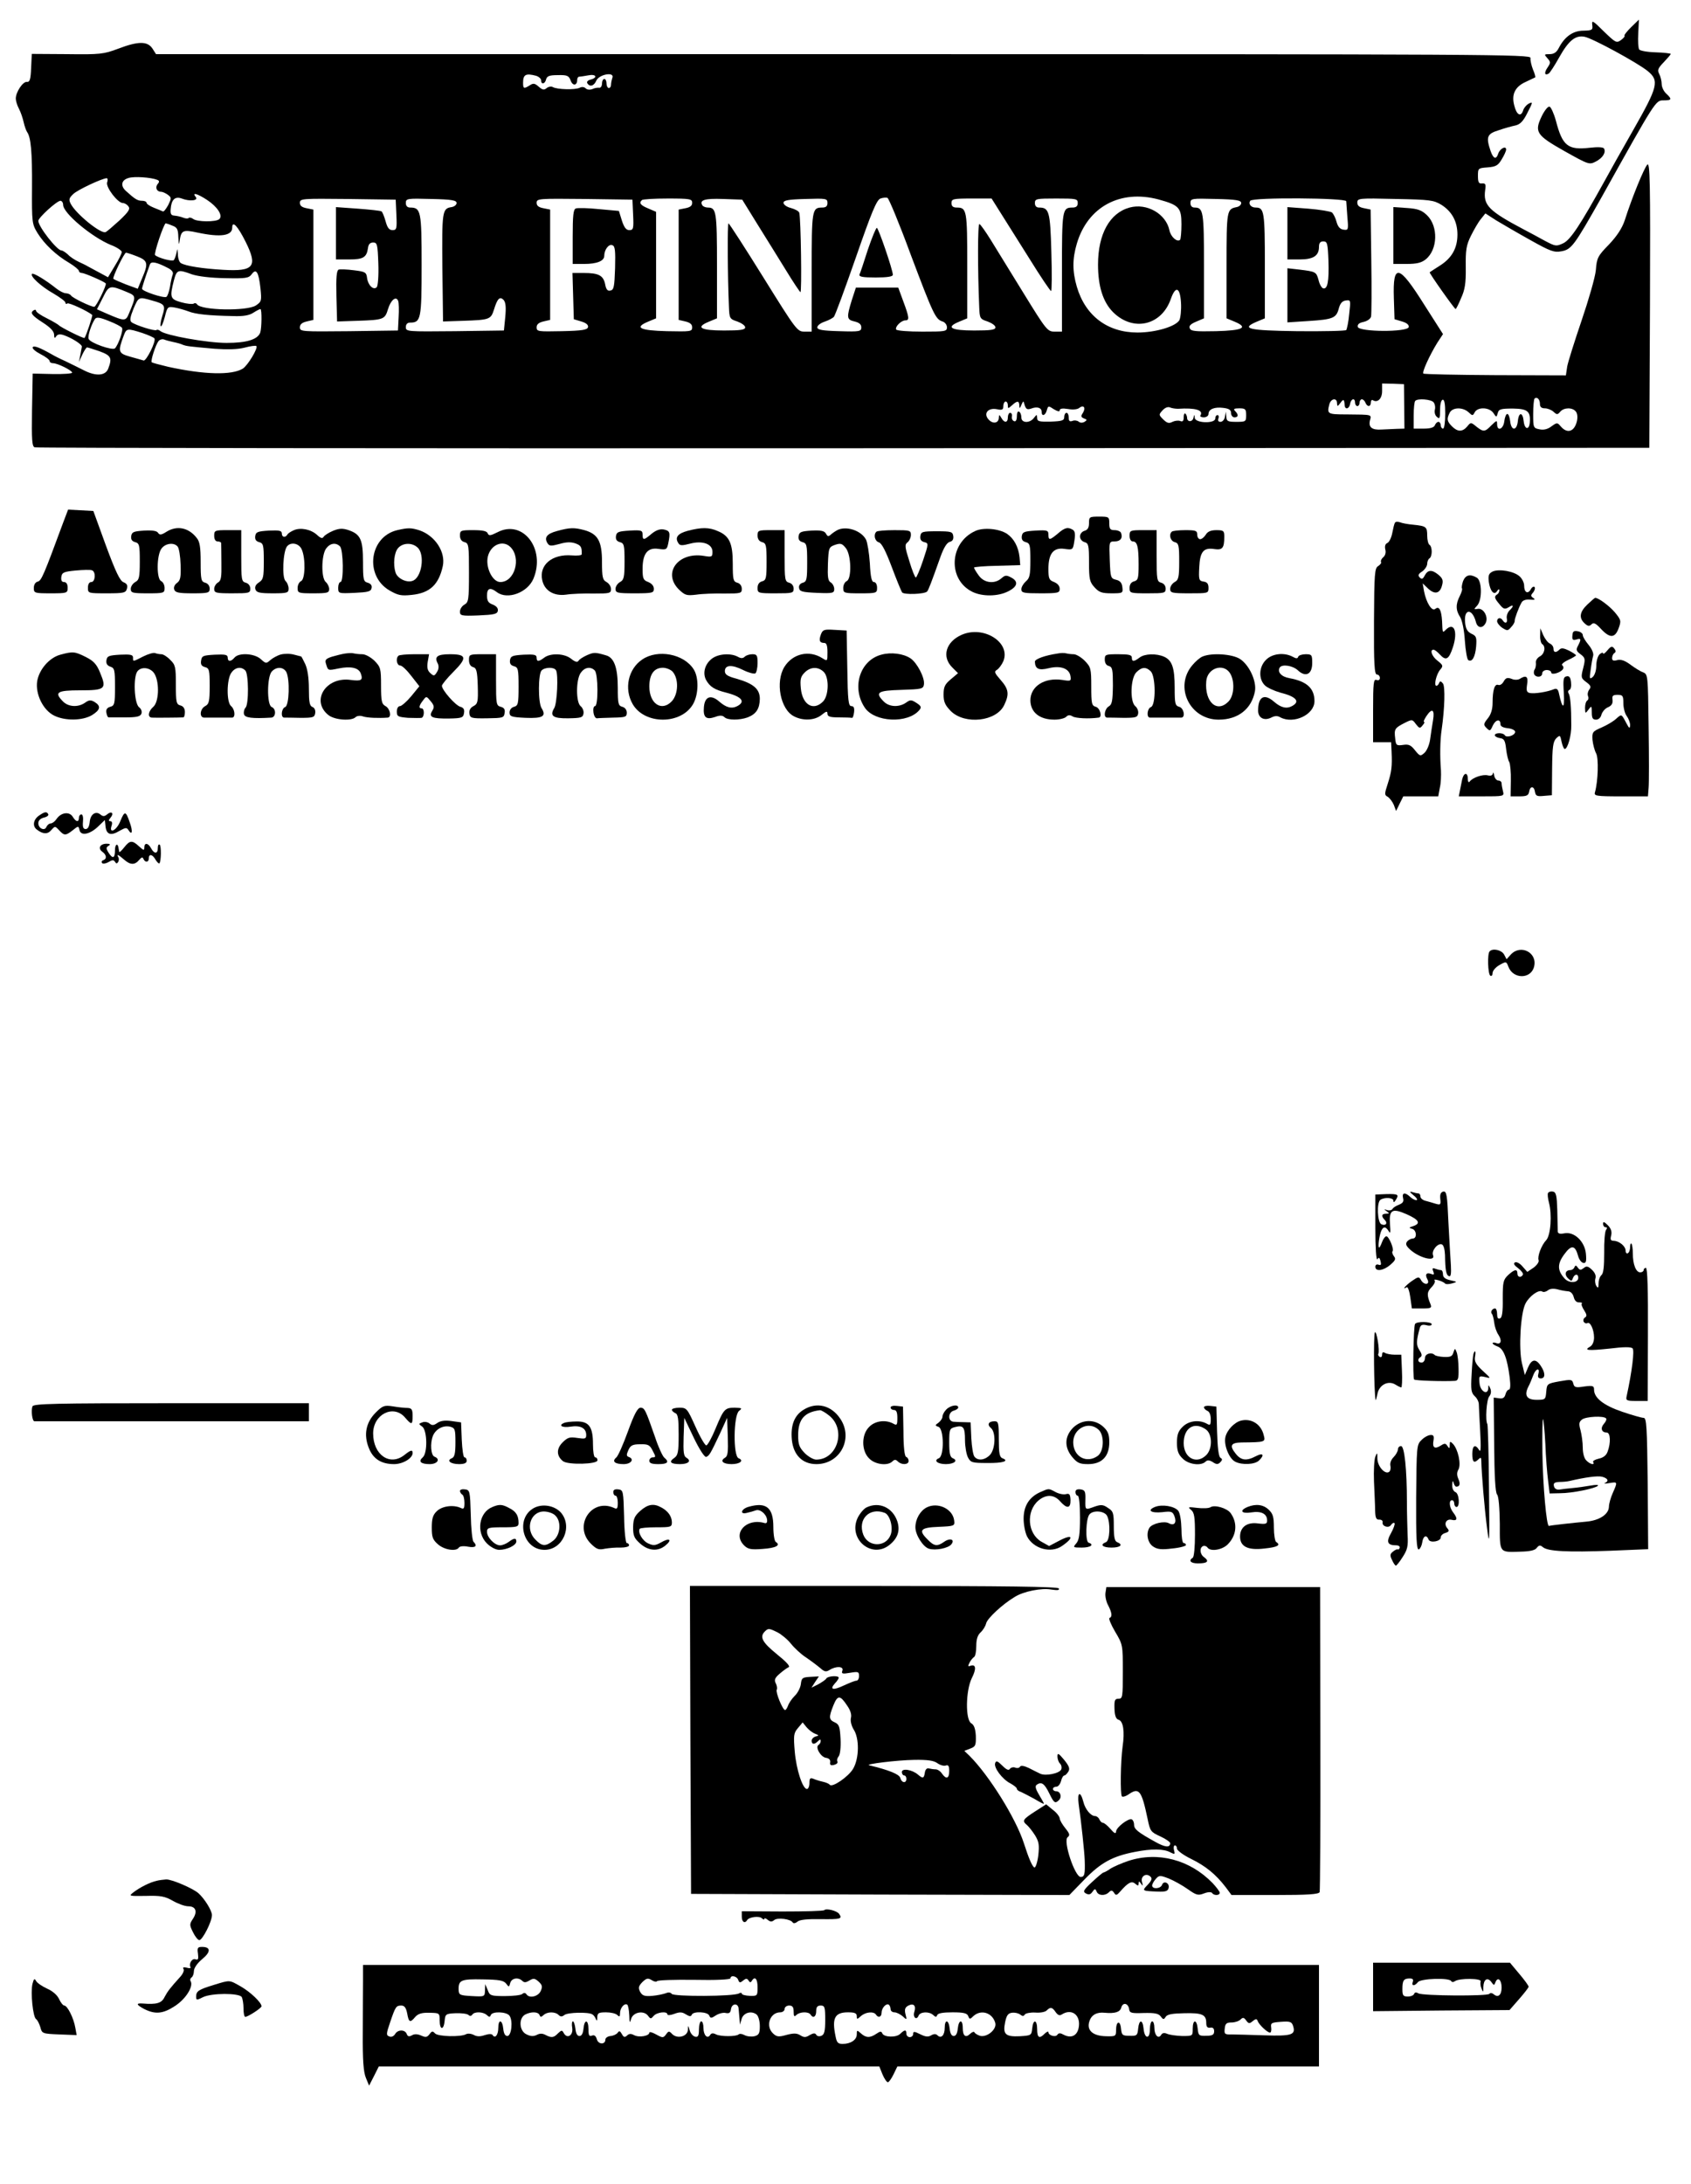 <?xml version="1.0" standalone="no"?>
<!DOCTYPE svg PUBLIC "-//W3C//DTD SVG 20010904//EN"
 "http://www.w3.org/TR/2001/REC-SVG-20010904/DTD/svg10.dtd">
<svg version="1.0" xmlns="http://www.w3.org/2000/svg"
 width="750pt" height="968pt" viewBox="0 0 750 968"
 preserveAspectRatio="xMidYMid meet">
<g transform="translate(0,968) scale(0.1,-0.1)"
fill="#000000" stroke="none">
<path d="M7062 9570 c3 -23 0 -25 -39 -26 -46 0 -83 -26 -109 -76 -10 -20 -22
-28 -41 -28 -25 0 -25 -1 -10 -18 15 -17 15 -20 1 -41 -16 -23 -14 -38 5 -27
5 3 26 35 46 71 42 75 72 100 113 92 36 -7 236 -116 280 -152 52 -43 46 -68
-64 -261 -53 -93 -110 -194 -126 -224 -110 -199 -152 -262 -184 -278 -32 -15
-35 -14 -81 10 -27 15 -68 37 -93 50 -157 83 -182 108 -173 175 4 26 2 31 -14
30 -14 -2 -18 5 -18 33 0 34 1 35 43 38 36 3 46 8 62 35 11 18 20 37 20 44 0
19 -28 4 -35 -18 -9 -28 -22 -23 -34 12 -21 62 -16 76 37 92 26 9 59 18 74 21
21 5 35 20 53 57 24 46 24 49 6 40 -11 -6 -23 -20 -26 -32 -10 -29 -29 -18
-39 24 -13 49 4 83 51 104 21 10 40 19 42 20 2 1 -2 17 -10 35 -7 18 -12 41
-11 51 3 16 -148 17 -3046 17 l-3050 0 -16 25 c-22 33 -63 33 -152 -1 -64 -24
-80 -26 -226 -24 l-157 1 -3 -63 c-2 -50 -6 -62 -18 -61 -18 3 -50 -45 -50
-74 0 -10 6 -30 14 -45 8 -15 17 -42 21 -60 4 -18 11 -37 15 -43 17 -23 23
-89 22 -244 -1 -159 0 -164 25 -205 30 -48 81 -97 141 -132 23 -14 42 -30 42
-35 0 -5 6 -9 13 -9 11 0 95 -36 106 -46 6 -5 -42 -104 -51 -104 -15 0 -96 39
-103 50 -3 5 -14 10 -23 10 -9 0 -28 10 -42 21 -45 36 -102 71 -108 65 -10
-10 40 -56 95 -87 29 -17 53 -35 53 -40 0 -6 4 -8 9 -4 8 4 90 -34 110 -51 3
-3 -27 -93 -34 -102 -4 -4 -108 48 -115 57 -3 3 -26 17 -52 30 -27 13 -48 28
-48 33 0 5 -4 6 -10 3 -18 -11 -10 -23 40 -55 34 -22 50 -39 50 -54 0 -15 3
-17 9 -7 6 9 16 11 32 6 36 -12 84 -42 82 -52 -1 -4 -4 -22 -7 -38 l-6 -30 15
33 c8 17 18 32 21 32 4 0 28 -8 55 -17 52 -19 57 -30 39 -77 -12 -32 -55 -35
-109 -7 -20 10 -56 28 -81 40 -25 11 -52 25 -60 30 -55 31 -79 40 -85 32 -3
-6 12 -19 35 -31 22 -11 40 -25 40 -30 0 -6 7 -10 15 -10 20 0 85 -32 85 -42
0 -4 -39 -7 -87 -6 l-88 2 -3 -161 c-2 -135 0 -162 12 -166 9 -3 1623 -5 3588
-4 l3573 2 3 635 c2 550 0 632 -12 620 -14 -15 -68 -146 -100 -247 -12 -35
-34 -69 -70 -107 -49 -50 -54 -59 -58 -113 -3 -32 -32 -132 -63 -223 -31 -91
-60 -183 -64 -204 l-6 -40 -313 1 c-173 1 -316 4 -319 7 -7 6 28 82 62 137
l25 38 -83 130 c-113 180 -140 186 -135 30 l3 -94 33 -10 c21 -6 32 -15 30
-25 -5 -23 -221 -22 -226 1 -2 11 6 18 26 22 17 4 31 14 33 24 2 10 3 121 1
246 l-3 228 -29 6 c-21 4 -30 11 -30 25 0 19 7 20 168 16 155 -3 170 -5 205
-26 47 -30 71 -74 71 -132 0 -60 -25 -104 -77 -137 -23 -15 -44 -28 -46 -30
-4 -2 110 -163 115 -163 2 0 13 21 24 48 17 37 22 65 21 137 -1 76 2 98 23
140 14 28 33 61 44 74 l20 25 48 -31 c27 -16 95 -56 151 -87 89 -50 106 -56
138 -50 45 8 57 25 178 239 241 432 240 430 275 430 37 0 39 5 12 30 -11 10
-20 29 -20 42 0 13 -5 34 -11 45 -9 17 -6 25 20 52 17 18 31 34 31 37 0 2 -30
6 -67 7 -37 1 -70 7 -73 13 -4 6 -6 38 -4 71 l3 61 -35 -34 c-18 -18 -32 -35
-29 -37 3 -3 -5 -12 -16 -20 -20 -14 -24 -11 -76 39 -48 48 -54 51 -51 29z
m-4684 -226 c12 -4 22 -13 22 -20 0 -20 17 -17 22 4 4 15 15 19 52 19 41 1 49
-2 57 -24 9 -25 29 -23 29 3 0 8 4 14 9 14 5 0 23 3 40 6 35 7 44 -10 10 -19
-12 -3 -18 -10 -14 -16 11 -18 30 -12 40 12 13 28 82 40 71 12 -3 -9 -6 -23
-6 -31 0 -8 -4 -14 -10 -14 -5 0 -10 9 -10 20 0 11 -4 20 -10 20 -5 0 -10 -9
-10 -20 0 -12 -6 -20 -12 -19 -7 1 -21 -1 -31 -6 -11 -4 -23 -3 -29 3 -7 7
-17 8 -27 3 -19 -10 -101 -8 -119 3 -7 4 -20 2 -28 -5 -11 -9 -18 -8 -35 7
-17 15 -24 16 -39 6 -27 -17 -30 -15 -30 11 0 37 12 43 58 31z m-1681 -461
c10 -4 11 -9 2 -19 -12 -15 -4 -34 15 -34 7 0 20 -6 30 -13 17 -13 17 -15 2
-46 -10 -18 -20 -31 -24 -28 -4 2 -22 9 -39 16 -18 7 -33 17 -33 22 0 5 -9 9
-20 9 -20 0 -31 7 -71 43 -26 23 -21 49 11 58 24 8 99 3 127 -8z m-222 -12
c-6 -21 47 -91 70 -91 7 0 18 -6 24 -14 10 -12 2 -24 -39 -63 -29 -26 -56 -50
-62 -52 -22 -8 -131 81 -154 125 -10 19 -8 26 11 44 20 19 127 69 148 70 5 0
6 -9 2 -19z m443 -77 c47 -31 71 -69 55 -85 -14 -14 -101 -13 -117 1 -7 5 -16
7 -19 4 -3 -4 -14 -3 -24 1 -10 4 -27 8 -38 9 -16 1 -20 7 -18 29 3 42 19 58
49 47 36 -14 76 -9 62 7 -18 22 7 15 50 -13z m3121 -242 c100 -265 110 -287
141 -297 11 -3 20 -15 20 -26 0 -18 -8 -19 -109 -19 -61 0 -112 4 -116 9 -7
12 22 41 41 41 18 0 17 13 -10 85 l-22 60 -94 0 -94 0 -18 -55 c-24 -78 -23
-87 12 -95 21 -5 30 -13 30 -26 0 -18 -6 -20 -97 -17 -76 2 -98 6 -98 17 0 8
14 19 32 25 18 6 36 16 41 21 6 6 49 124 98 264 69 199 92 255 109 261 11 4
25 5 31 3 6 -2 53 -115 103 -251z m1099 244 c91 -25 102 -36 102 -110 0 -34
-3 -66 -6 -69 -13 -12 -41 13 -47 41 -15 74 -100 123 -177 102 -88 -24 -140
-117 -140 -253 0 -96 22 -166 67 -211 89 -88 215 -59 256 59 21 60 41 52 45
-17 2 -32 -2 -66 -7 -77 -16 -28 -105 -55 -186 -55 -133 0 -231 74 -269 203
-20 69 -20 123 0 191 48 163 192 241 362 196z m-3380 -68 c3 -62 1 -68 -17
-68 -15 0 -23 10 -31 40 -6 21 -14 41 -18 43 -4 3 -51 8 -104 12 l-98 7 0
-116 0 -116 59 0 c62 0 77 9 83 50 2 17 9 25 23 25 18 0 20 -8 23 -94 2 -53
-2 -99 -7 -104 -15 -15 -39 9 -43 41 -3 25 -8 28 -58 34 -30 4 -61 5 -68 3 -9
-4 -12 -33 -10 -117 l3 -113 90 3 c117 4 122 6 136 52 12 40 36 60 45 36 3 -7
4 -40 2 -72 l-3 -59 -217 -3 c-210 -2 -218 -2 -218 17 0 13 9 21 30 26 l30 7
0 244 0 245 -30 6 c-21 4 -30 11 -30 24 0 19 10 19 213 17 l212 -3 3 -67z
m267 52 c0 -8 -10 -16 -22 -18 -42 -6 -43 -19 -41 -268 l3 -239 90 3 c117 4
122 6 136 50 15 49 26 60 43 42 9 -11 11 -32 7 -75 l-6 -60 -217 -3 c-213 -2
-218 -2 -218 18 0 13 7 20 19 20 48 0 51 16 51 255 0 239 -3 255 -51 255 -12
0 -19 7 -19 20 0 20 5 21 113 18 92 -2 112 -6 112 -18z m783 -52 c3 -62 1 -68
-17 -68 -14 0 -23 12 -33 43 l-13 42 -88 8 c-48 5 -95 6 -103 3 -11 -4 -14
-30 -14 -126 l0 -120 51 0 c56 0 89 13 89 36 0 27 20 54 36 47 12 -4 14 -23
12 -102 -3 -82 -5 -96 -21 -99 -12 -3 -19 5 -23 28 -8 39 -29 50 -94 50 l-51
0 3 -102 3 -103 33 -10 c21 -6 32 -15 30 -25 -3 -12 -24 -16 -116 -18 -105 -2
-112 -2 -112 17 0 13 9 21 30 26 l30 7 0 244 0 245 -30 6 c-21 4 -30 11 -30
24 0 19 10 19 213 17 l212 -3 3 -67z m262 53 c0 -13 -9 -20 -30 -24 l-30 -6 0
-245 0 -244 30 -7 c21 -5 30 -13 30 -26 0 -19 -7 -19 -112 -17 -121 3 -146 16
-84 42 l36 15 0 236 0 236 -35 15 c-34 14 -42 24 -28 37 3 4 55 7 115 7 99 0
108 -2 108 -19z m290 -96 c38 -60 94 -152 126 -203 31 -51 60 -94 64 -97 7 -4
2 329 -5 352 -2 7 -19 16 -37 21 -18 4 -33 15 -33 23 0 11 21 15 98 17 92 3
97 2 97 -18 0 -14 -7 -20 -23 -20 -46 0 -47 -9 -47 -287 l0 -263 -32 0 c-32 0
-37 7 -182 240 -82 132 -152 240 -155 240 -5 0 -4 -232 2 -369 2 -52 3 -55 37
-66 19 -7 35 -18 35 -26 0 -11 -20 -14 -94 -14 -104 0 -128 14 -67 39 l36 15
0 233 c0 242 -3 258 -41 258 -10 0 -21 5 -24 10 -14 23 10 31 92 28 l85 -3 68
-110z m1077 53 c22 -35 80 -127 129 -205 49 -79 92 -143 96 -143 3 0 4 78 1
173 -5 181 -10 197 -55 197 -11 0 -18 7 -18 20 0 19 7 20 95 20 88 0 95 -1 95
-20 0 -14 -7 -20 -23 -20 -46 0 -47 -9 -47 -287 l0 -263 -32 0 c-32 0 -37 6
-138 170 -58 94 -124 201 -146 237 -23 37 -45 68 -50 70 -8 3 -8 -201 -1 -366
2 -52 3 -55 37 -66 19 -7 35 -18 35 -26 0 -11 -20 -14 -94 -14 -104 0 -128 14
-67 39 l36 15 0 233 c0 248 -2 258 -47 258 -16 0 -23 6 -23 20 0 18 7 20 89
20 l89 0 39 -62z m1068 42 c0 -8 -9 -16 -20 -18 -44 -9 -45 -13 -45 -259 l0
-234 36 -15 c62 -26 37 -39 -83 -42 -92 -2 -112 0 -116 13 -5 10 4 19 28 29
l35 15 0 233 c0 242 -3 258 -42 258 -11 0 -18 7 -18 20 0 20 5 21 113 18 91
-2 112 -6 112 -18z m466 8 c0 -7 3 -39 5 -71 5 -56 4 -58 -17 -55 -16 2 -25
13 -31 34 -4 17 -14 36 -20 42 -7 5 -55 13 -105 17 l-93 7 0 -116 0 -116 54 0
c61 0 86 16 86 56 0 17 6 24 19 24 18 0 20 -9 23 -86 3 -91 -4 -128 -24 -122
-7 3 -16 19 -20 37 -10 36 -12 37 -85 46 l-53 6 0 -120 0 -120 93 6 c109 7
124 13 135 56 6 22 15 33 31 35 22 3 22 2 15 -60 -3 -35 -10 -66 -13 -71 -4
-4 -101 -6 -216 -5 -219 3 -254 11 -181 42 l36 15 0 233 c0 242 -3 258 -41
258 -21 0 -33 16 -24 30 10 16 425 13 426 -2z m-5691 -16 c0 -37 127 -143 212
-178 27 -10 48 -25 48 -31 0 -7 -14 -35 -31 -62 l-30 -50 -37 20 c-20 11 -44
24 -52 28 -8 5 -27 14 -42 21 -15 7 -37 21 -47 32 -11 10 -24 18 -29 18 -19 0
-102 105 -102 131 0 14 81 88 98 89 6 0 12 -8 12 -18z m484 -92 c22 -8 26 -16
27 -52 2 -34 3 -37 6 -13 7 44 15 48 79 34 103 -22 154 -14 154 22 0 33 24 8
60 -64 54 -109 36 -131 -100 -123 -90 5 -168 17 -188 30 -7 4 -13 22 -13 39
-2 27 -2 28 -6 7 -3 -14 -8 -28 -12 -33 -7 -7 -68 9 -83 22 -7 6 39 141 47
141 2 0 15 -4 29 -10z m-157 -136 c49 -19 52 -31 23 -98 l-19 -46 -52 19 c-28
11 -53 22 -56 25 -6 5 48 116 56 116 3 0 25 -7 48 -16z m136 -51 c19 -9 27
-20 23 -30 -3 -8 -9 -32 -12 -54 -4 -22 -11 -42 -16 -45 -11 -7 -108 25 -108
36 0 6 15 54 35 108 5 15 30 10 78 -15z m108 -29 c27 -9 83 -16 147 -17 92 -2
105 0 118 17 20 28 31 11 39 -60 6 -58 5 -61 -20 -78 -40 -26 -244 -22 -261 5
-3 5 -10 7 -15 3 -6 -3 -30 -1 -55 6 -49 14 -52 21 -33 96 13 49 18 51 80 28z
m-287 -79 c40 -17 40 -18 9 -92 -15 -38 -19 -38 -100 -3 l-43 19 26 51 c28 57
31 57 108 25z m110 -37 c58 -16 61 -21 46 -68 -7 -22 -10 -43 -7 -46 3 -4 11
15 18 41 11 45 13 47 43 42 17 -3 45 -11 61 -17 32 -13 91 -19 197 -21 47 -2
74 3 92 15 14 9 28 16 31 16 7 0 6 -85 -1 -105 -12 -30 -60 -45 -149 -45 -86
0 -269 33 -293 52 -7 6 -15 8 -18 5 -6 -6 -93 21 -111 35 -8 7 -6 22 9 59 23
54 23 54 82 37z m-133 -121 c7 -10 -16 -75 -31 -91 -11 -11 -111 24 -117 42
-5 12 13 67 29 89 7 8 22 6 61 -10 29 -11 55 -25 58 -30z m90 -23 c27 -9 51
-20 54 -24 8 -13 -36 -101 -48 -98 -7 2 -34 10 -60 17 -53 15 -55 22 -28 94
12 32 16 32 82 11z m137 -40 c15 -3 34 -8 42 -12 18 -7 30 -8 142 -18 57 -4
102 -3 133 5 26 7 49 10 52 7 9 -8 -38 -86 -60 -100 -49 -30 -171 -27 -331 8
-38 9 -71 18 -73 20 -6 6 17 77 30 94 6 7 17 10 25 7 7 -3 26 -8 40 -11z
m5460 -286 l1 -98 -34 -1 c-19 -1 -50 -2 -67 -3 -43 -3 -59 10 -52 40 7 27 13
26 -103 27 -86 0 -88 2 -77 45 7 26 34 30 34 5 1 -16 2 -16 15 1 14 19 17 17
19 -11 2 -21 21 -15 24 7 4 23 22 28 22 5 0 -8 5 -15 10 -15 6 0 10 7 10 15 0
8 5 15 10 15 6 0 13 -7 16 -15 8 -20 24 -19 24 1 0 8 4 13 9 10 21 -13 41 7
41 40 l0 34 48 -1 49 -2 1 -99z m602 11 c0 -13 7 -19 22 -19 12 0 29 -7 38
-15 15 -14 18 -14 30 0 16 19 54 20 69 1 7 -8 9 -25 5 -43 -11 -46 -42 -57
-71 -24 -16 19 -17 19 -42 1 -17 -13 -35 -17 -53 -13 -27 5 -28 8 -28 67 0 35
3 66 6 69 11 10 24 -3 24 -24z m-472 8 c6 -7 9 -22 6 -33 -3 -11 1 -26 9 -32
12 -11 14 -6 14 30 0 24 4 43 11 46 8 2 12 -16 12 -62 0 -37 -4 -66 -10 -66
-5 0 -10 7 -10 15 0 8 -5 15 -10 15 -6 0 -13 -7 -16 -15 -4 -10 -20 -15 -50
-15 l-44 0 0 58 c0 32 3 62 7 65 11 12 70 7 81 -6z m-1888 -14 c0 -15 1 -15
18 0 24 22 32 21 33 0 0 -15 2 -15 9 2 9 20 9 20 15 -2 6 -17 11 -20 29 -14
26 10 46 4 46 -15 0 -22 17 -16 23 8 6 20 7 20 31 4 17 -10 26 -12 26 -5 0 8
12 10 37 6 21 -4 42 -2 50 5 19 15 30 1 16 -22 -10 -15 -9 -19 5 -25 14 -5 14
-7 2 -15 -9 -5 -19 -5 -26 1 -6 5 -19 7 -28 3 -12 -4 -16 0 -16 15 0 12 -4 21
-10 21 -5 0 -10 -8 -10 -19 0 -15 -9 -18 -60 -20 -51 -1 -60 1 -60 16 -1 17
-1 17 -14 1 -18 -25 -56 -24 -56 1 0 11 -4 23 -10 26 -6 4 -10 -5 -10 -20 0
-17 -5 -25 -12 -22 -7 2 -12 11 -10 21 2 9 -2 16 -8 16 -5 0 -10 -9 -10 -20 0
-25 -16 -26 -29 -2 -9 15 -10 15 -11 1 0 -25 -26 -30 -45 -9 -25 27 -3 54 37
46 23 -5 28 -2 28 14 0 11 5 20 10 20 6 0 10 -7 10 -17z m755 -15 c77 5 114
-6 99 -30 -3 -4 4 -8 15 -8 12 0 21 7 21 15 0 21 26 32 65 27 26 -3 35 -9 35
-23 0 -10 7 -19 15 -19 18 0 19 12 3 28 -9 9 -5 12 18 12 27 0 31 -3 31 -30 0
-29 -2 -30 -44 -30 -38 0 -43 3 -44 23 l-2 22 -4 -22 c-2 -13 -11 -23 -20 -23
-9 0 -13 6 -9 15 3 8 1 15 -4 15 -6 0 -10 -7 -10 -15 0 -24 -90 -21 -91 3 -1
16 -2 16 -6 -1 -5 -19 -28 -18 -28 1 0 5 -3 14 -7 18 -5 4 -8 -3 -8 -15 0 -17
-4 -22 -16 -17 -8 3 -24 1 -34 -4 -15 -8 -24 -6 -41 11 -20 20 -20 21 -3 40
11 12 24 17 33 13 9 -4 25 -6 36 -6z m1288 -15 c18 -17 19 -17 28 0 14 24 64
22 82 -3 14 -21 14 -21 20 -1 4 17 13 20 67 20 65 -1 79 -12 75 -62 -3 -35
-23 -31 -27 5 -4 42 -22 43 -26 1 -2 -20 -9 -33 -17 -33 -8 0 -15 13 -17 33
-2 17 -7 32 -13 32 -5 0 -11 -15 -13 -32 -4 -36 -32 -47 -32 -13 0 18 -2 17
-25 -5 -29 -30 -35 -31 -67 -6 -24 20 -25 20 -41 0 -21 -24 -42 -24 -67 1 -23
23 -24 33 -10 61 13 24 57 25 83 2z"/>
<path d="M3849 8573 c-17 -54 -34 -104 -37 -110 -3 -10 15 -13 72 -13 52 0 76
4 76 12 0 21 -64 208 -71 208 -4 0 -22 -44 -40 -97z"/>
<path d="M6839 9167 c-35 -72 -26 -86 100 -157 107 -60 110 -61 139 -46 31 16
46 41 36 58 -4 6 -29 7 -63 3 -97 -11 -121 8 -150 119 -9 33 -22 61 -28 63 -7
3 -22 -16 -34 -40z"/>
<path d="M6180 8636 l0 -126 59 0 c44 0 65 5 84 20 54 43 57 147 6 196 -23 22
-41 29 -89 32 l-60 4 0 -126z"/>
<path d="M280 7363 c-86 -233 -96 -256 -112 -261 -11 -2 -18 -14 -18 -28 0
-23 3 -24 75 -24 73 0 75 1 75 25 0 16 -6 25 -16 25 -10 0 -14 7 -12 23 3 19
10 23 63 28 33 3 66 4 73 1 18 -6 15 -52 -3 -52 -9 0 -15 -9 -15 -25 0 -25 1
-25 84 -25 76 0 84 2 89 21 4 14 0 22 -15 28 -16 6 -35 46 -78 162 l-56 154
-56 3 -56 3 -22 -58z"/>
<path d="M4830 7361 c0 -20 -6 -30 -20 -34 -11 -3 -20 -14 -20 -25 0 -11 9
-22 20 -25 18 -5 20 -14 20 -90 0 -75 3 -87 25 -111 20 -22 33 -26 75 -26 50
0 51 1 48 27 -2 19 -10 29 -28 33 -24 6 -25 10 -28 88 -3 81 -3 82 22 82 25 0
37 15 28 38 -2 6 -15 12 -28 12 -20 0 -24 5 -24 30 0 29 -2 30 -45 30 -43 0
-45 -1 -45 -29z"/>
<path d="M6187 7363 c-3 -4 -8 -25 -12 -46 -4 -21 -14 -41 -22 -44 -9 -4 -12
-14 -9 -28 4 -14 0 -28 -9 -35 -8 -7 -12 -16 -10 -21 3 -4 -3 -12 -12 -18 -16
-9 -18 -31 -19 -245 -1 -191 2 -236 13 -236 7 0 13 -7 13 -15 0 -9 -6 -12 -15
-9 -13 5 -15 -14 -15 -135 l0 -141 40 0 40 0 2 -42 c3 -66 0 -89 -17 -142 -15
-46 -15 -50 0 -58 9 -6 21 -22 27 -36 l10 -27 16 33 16 32 77 0 78 0 7 38 c5
20 6 55 5 77 -5 60 -4 135 3 180 14 97 16 191 6 205 -9 11 -13 12 -17 3 -2 -7
-8 -13 -12 -13 -13 0 0 53 17 72 14 16 12 20 -12 39 -25 19 -36 49 -18 49 5 0
17 -9 27 -20 28 -31 41 -24 59 31 23 70 5 114 -32 77 -14 -14 -14 -15 -16 38
-3 50 -13 69 -30 55 -15 -13 -40 27 -50 78 l-6 35 24 -23 c30 -28 53 -22 62
15 6 21 2 31 -16 46 -29 24 -47 23 -61 -3 -8 -16 -13 -18 -22 -9 -9 9 -7 16
11 27 12 9 22 24 22 34 0 10 5 21 10 24 6 3 10 17 10 30 0 13 -4 27 -10 30 -5
3 -10 21 -10 40 0 40 -4 43 -61 49 -24 2 -51 7 -60 11 -10 3 -19 3 -22 -2z
m169 -875 c-4 -24 -10 -62 -13 -85 -3 -23 -14 -50 -25 -60 -18 -16 -20 -16
-42 11 -18 23 -28 28 -53 24 -29 -4 -32 -2 -35 29 -5 41 -2 46 41 68 34 17 35
17 51 -5 15 -19 18 -20 29 -6 8 9 11 16 7 16 -4 0 1 11 10 25 25 38 38 31 30
-17z"/>
<path d="M737 7322 c-22 -14 -29 -14 -36 -4 -5 9 -25 12 -62 10 -46 -3 -54 -6
-57 -24 -2 -15 3 -23 17 -27 19 -5 21 -13 21 -86 0 -70 -3 -82 -20 -91 -11 -6
-20 -20 -20 -30 0 -18 7 -20 75 -20 72 0 75 1 75 24 0 13 -7 26 -15 30 -21 8
-21 114 1 144 17 24 56 29 72 9 6 -7 12 -43 13 -80 2 -56 -1 -70 -16 -81 -11
-8 -16 -20 -12 -30 5 -13 21 -16 82 -16 69 0 75 2 75 21 0 12 -8 23 -20 26
-18 5 -20 14 -20 92 0 66 -4 91 -18 107 -36 46 -88 56 -135 26z"/>
<path d="M1304 7330 c-12 -5 -25 -13 -29 -19 -9 -16 -25 -13 -25 4 0 13 -11
15 -57 13 -50 -3 -58 -6 -61 -24 -2 -15 3 -23 17 -27 19 -5 21 -13 21 -85 0
-71 -2 -81 -22 -94 -14 -9 -19 -20 -15 -31 5 -14 20 -17 77 -17 64 0 70 2 70
21 0 11 -6 27 -14 34 -16 16 -11 130 7 153 17 21 53 14 65 -13 18 -39 16 -134
-3 -141 -8 -4 -15 -17 -15 -30 0 -23 3 -24 70 -24 62 0 70 2 70 19 0 10 -7 24
-15 31 -21 17 -20 118 1 148 17 24 43 29 62 10 15 -15 17 -158 2 -158 -5 0
-10 -11 -10 -25 0 -26 1 -26 72 -23 61 3 73 6 76 21 3 12 -4 20 -17 24 -19 5
-21 13 -21 92 0 99 -11 123 -64 141 -27 9 -42 8 -69 -3 -19 -8 -38 -20 -42
-27 -5 -8 -13 -6 -29 9 -26 24 -72 34 -102 21z"/>
<path d="M1762 7330 c-124 -29 -146 -202 -35 -267 38 -22 52 -25 99 -20 80 8
120 45 138 128 13 62 -34 134 -103 158 -38 12 -51 12 -99 1z m90 -77 c34 -31
19 -135 -23 -148 -26 -9 -67 11 -75 38 -11 36 -6 88 12 108 21 23 61 25 86 2z"/>
<path d="M2207 7321 c-32 -16 -39 -17 -44 -5 -4 10 -22 14 -64 14 -55 0 -59
-1 -59 -24 0 -15 7 -26 20 -29 19 -5 20 -14 20 -136 0 -120 -2 -131 -20 -141
-11 -6 -20 -20 -20 -31 0 -18 6 -20 82 -17 69 3 83 6 86 20 2 12 -6 21 -22 28
-20 7 -26 16 -26 40 0 33 14 38 44 15 47 -35 136 -2 162 60 55 132 -47 264
-159 206z m57 -66 c49 -49 19 -155 -45 -155 -35 0 -67 66 -55 114 13 52 67 74
100 41z"/>
<path d="M2470 7326 c-45 -12 -58 -29 -41 -55 8 -12 16 -12 53 -2 31 9 51 9
71 2 24 -9 28 -16 27 -48 0 -5 -20 -7 -44 -5 -87 7 -146 -42 -131 -110 10 -46
51 -71 105 -64 25 4 80 6 123 5 71 0 77 1 77 20 0 11 -9 25 -20 31 -17 9 -20
21 -20 89 0 92 -18 124 -78 141 -45 12 -64 12 -122 -4z"/>
<path d="M2890 7314 c-34 -29 -40 -30 -40 -4 0 19 -5 21 -57 18 -50 -3 -58 -6
-61 -24 -2 -15 3 -23 17 -27 19 -5 21 -13 21 -86 0 -70 -3 -82 -20 -91 -11 -6
-20 -20 -20 -30 0 -18 7 -20 85 -20 79 0 85 2 85 20 0 13 -10 24 -25 30 -22 8
-25 16 -25 58 0 68 22 96 70 89 36 -5 38 -3 44 25 10 49 7 55 -20 61 -17 3
-34 -3 -54 -19z"/>
<path d="M3050 7327 c-45 -12 -58 -30 -41 -55 6 -11 17 -11 51 -2 56 15 100
-1 100 -36 0 -23 -3 -24 -39 -18 -113 18 -183 -75 -111 -148 28 -27 35 -29 78
-24 26 4 82 6 125 5 73 0 77 1 77 21 0 13 -8 24 -20 27 -18 5 -20 14 -20 85 0
90 -15 123 -67 144 -38 17 -72 17 -133 1z"/>
<path d="M3720 7333 c-8 -3 -22 -12 -32 -20 -14 -13 -17 -12 -25 2 -7 12 -22
15 -64 13 -46 -3 -54 -6 -57 -24 -2 -15 3 -23 17 -27 19 -5 21 -13 21 -90 0
-75 -2 -85 -19 -90 -12 -3 -19 -12 -17 -23 2 -16 14 -19 79 -22 71 -3 77 -1
77 17 0 11 -7 24 -15 29 -13 7 -15 24 -13 82 3 72 4 75 32 85 24 8 31 6 47
-14 25 -30 27 -138 4 -147 -8 -4 -15 -17 -15 -30 0 -23 3 -24 75 -24 73 0 75
1 75 25 0 14 -6 25 -14 25 -10 0 -15 22 -18 83 -3 46 -11 93 -17 105 -20 38
-80 60 -121 45z"/>
<path d="M4325 7326 c-116 -53 -122 -217 -11 -270 44 -21 112 -20 156 2 43 21
49 44 15 62 -21 11 -27 11 -43 -3 -30 -27 -77 -22 -101 12 -12 16 -21 32 -21
35 0 3 46 7 103 8 l102 3 -3 35 c-5 46 -25 83 -56 104 -36 23 -105 29 -141 12z"/>
<path d="M4692 7315 c-36 -30 -42 -31 -42 -5 0 19 -5 21 -57 18 -50 -3 -58 -6
-61 -24 -2 -15 3 -23 17 -27 19 -5 21 -13 21 -81 0 -64 -3 -79 -20 -93 -11
-10 -20 -25 -20 -35 0 -16 10 -18 85 -18 79 0 85 2 85 20 0 13 -10 24 -25 30
-22 8 -25 16 -25 58 0 68 22 96 71 89 37 -5 38 -5 44 35 5 29 3 43 -6 49 -22
14 -36 11 -67 -16z"/>
<path d="M950 7305 c0 -16 6 -25 15 -25 8 0 15 -3 16 -7 0 -5 1 -43 1 -87 1
-64 -1 -80 -15 -88 -9 -5 -17 -18 -17 -28 0 -18 7 -20 80 -20 75 0 80 1 80 21
0 12 -8 23 -20 26 -19 5 -20 14 -20 119 l0 114 -60 0 c-57 0 -60 -1 -60 -25z"/>
<path d="M3360 7306 c0 -15 7 -26 20 -29 18 -5 20 -14 20 -87 0 -73 -2 -82
-20 -87 -13 -3 -20 -14 -20 -29 0 -23 2 -24 80 -24 75 0 80 1 80 21 0 12 -8
23 -20 26 -19 5 -20 14 -20 119 l0 114 -60 0 c-57 0 -60 -1 -60 -24z"/>
<path d="M3887 7323 c-14 -13 -7 -42 11 -47 13 -4 31 -40 57 -109 21 -56 42
-107 46 -113 9 -11 99 -8 111 4 6 7 17 35 60 156 14 38 27 60 40 64 13 3 18
12 16 26 -3 19 -9 21 -73 21 -64 0 -70 -2 -73 -21 -2 -15 3 -23 17 -27 20 -5
20 -6 -5 -81 -14 -42 -29 -76 -32 -76 -4 0 -17 33 -29 73 -20 63 -21 73 -8 83
8 6 15 21 15 33 0 20 -5 21 -73 21 -41 0 -77 -3 -80 -7z"/>
<path d="M5010 7305 c0 -15 6 -25 14 -25 20 0 26 -23 26 -102 0 -61 -2 -70
-20 -75 -13 -3 -20 -14 -20 -29 0 -23 2 -24 80 -24 75 0 80 1 80 21 0 12 -8
23 -20 26 -19 5 -20 14 -20 119 l0 114 -60 0 c-57 0 -60 -1 -60 -25z"/>
<path d="M5197 7323 c-14 -13 -6 -41 13 -46 18 -5 20 -14 20 -86 0 -70 -3 -82
-20 -91 -11 -6 -20 -20 -20 -30 0 -18 7 -20 85 -20 83 0 85 0 85 24 0 18 -6
26 -22 28 -20 3 -22 8 -19 63 3 70 19 89 68 81 35 -5 43 5 43 55 0 26 -3 29
-35 29 -24 0 -39 -6 -47 -20 -7 -11 -18 -20 -25 -20 -7 0 -13 9 -13 20 0 18
-7 20 -53 20 -30 0 -57 -3 -60 -7z"/>
<path d="M6621 7147 c-18 -9 -21 -17 -18 -45 6 -43 24 -63 37 -42 6 9 10 10
10 3 0 -6 -4 -15 -10 -18 -14 -9 -12 -17 11 -44 17 -21 23 -23 40 -13 23 15
25 6 3 -15 -8 -9 -13 -24 -11 -34 5 -20 -7 -26 -18 -9 -9 15 -25 12 -25 -4 0
-7 11 -21 23 -29 22 -14 25 -14 40 4 10 10 16 23 15 27 -1 8 18 60 31 82 5 9
20 14 37 12 21 -2 25 0 15 7 -12 8 -13 12 -1 25 7 9 10 20 6 24 -4 4 -12 -1
-17 -11 -13 -22 -29 -13 -29 17 0 13 -9 31 -20 41 -25 23 -90 34 -119 22z"/>
<path d="M6489 7104 c-5 -15 -7 -29 -5 -32 3 -2 -1 -17 -9 -33 -19 -36 -19
-64 1 -94 9 -15 18 -57 21 -105 3 -44 10 -83 15 -86 17 -11 31 14 35 60 3 41
1 47 -21 57 -18 9 -25 21 -28 50 -6 62 32 63 48 2 7 -28 30 -30 43 -5 14 26
-9 68 -35 63 -18 -3 -18 -2 -2 15 23 27 21 112 -3 124 -30 17 -49 11 -60 -16z"/>
<path d="M7041 7001 c-35 -33 -39 -60 -13 -84 14 -13 21 -14 30 -5 10 10 19 6
43 -20 39 -42 62 -41 78 3 12 33 11 37 -17 71 -24 28 -72 64 -87 64 -2 0 -17
-13 -34 -29z"/>
<path d="M3641 6868 c-10 -27 -6 -38 15 -38 10 0 14 -12 14 -41 0 -40 0 -41
-22 -27 -59 38 -132 21 -169 -38 -41 -67 -18 -188 42 -219 40 -21 92 -19 123
6 21 17 26 18 26 5 0 -12 11 -16 50 -16 28 0 53 -1 58 -2 4 -2 8 9 10 25 2 19
-1 27 -12 27 -13 0 -16 24 -18 168 l-3 167 -53 3 c-47 3 -53 1 -61 -20z m11
-165 c26 -23 25 -106 -2 -133 -43 -43 -91 -14 -98 58 -4 41 -1 53 17 71 25 25
58 27 83 4z"/>
<path d="M6831 6863 c-1 -17 4 -35 9 -38 17 -11 11 -44 -11 -55 -11 -6 -19
-19 -17 -28 1 -9 -1 -23 -5 -29 -5 -7 -5 -17 -2 -23 10 -15 35 -12 35 5 0 8 9
15 20 15 11 0 20 -5 20 -11 0 -13 42 -1 52 15 4 6 2 13 -3 17 -6 3 6 14 25 23
20 9 36 19 36 21 0 3 -14 12 -31 21 -23 11 -34 13 -42 5 -16 -16 -27 -14 -27
4 0 9 -7 18 -15 22 -9 3 -22 20 -30 37 l-13 31 -1 -32z"/>
<path d="M6974 6863 c-2 -19 2 -22 17 -18 22 7 23 2 8 -27 -10 -18 -8 -24 11
-38 21 -16 22 -21 12 -61 -11 -42 -10 -45 14 -63 19 -14 22 -21 13 -32 -6 -8
-9 -20 -6 -29 4 -8 2 -17 -3 -20 -6 -4 -10 -18 -10 -33 1 -26 1 -26 15 -8 14
19 15 18 15 -12 0 -25 4 -32 19 -32 11 0 21 9 24 23 4 12 16 27 29 32 16 7 22
17 20 33 -3 18 2 22 22 22 23 0 26 -4 26 -37 0 -21 7 -47 15 -57 8 -11 15 -29
15 -40 -1 -17 -4 -16 -17 9 -22 41 -20 41 -46 18 -12 -11 -41 -28 -64 -38 -40
-17 -42 -21 -40 -54 2 -20 9 -47 16 -60 12 -22 9 -123 -5 -173 -5 -16 5 -18
115 -18 l120 0 3 38 c2 20 2 142 0 270 -3 230 -3 233 -25 242 -12 4 -37 20
-56 34 -24 18 -42 24 -58 20 -17 -5 -23 -2 -23 9 0 9 5 19 10 22 8 5 7 11 -1
21 -9 11 -14 10 -30 -9 -10 -12 -18 -18 -19 -13 0 5 -7 3 -15 -4 -8 -7 -15
-29 -15 -50 0 -22 -7 -43 -16 -51 -14 -11 -15 -8 -9 32 3 24 8 52 11 62 3 10
-5 30 -20 48 -14 17 -26 36 -26 44 0 7 -10 15 -23 17 -17 3 -22 -1 -23 -19z"/>
<path d="M4265 6866 c-70 -31 -89 -97 -42 -144 l26 -26 -32 -27 c-26 -22 -32
-33 -32 -68 0 -33 7 -47 32 -73 63 -62 203 -46 237 27 23 48 20 70 -16 111
-27 31 -30 37 -16 45 8 5 21 22 28 38 34 83 -87 160 -185 117z"/>
<path d="M268 6778 c-49 -13 -94 -65 -103 -117 -9 -57 26 -129 75 -153 48 -24
126 -23 168 2 37 23 41 40 12 58 -17 10 -25 10 -43 -3 -30 -21 -73 -19 -97 5
-41 41 -28 50 75 50 112 0 119 6 89 78 -15 37 -28 52 -64 70 -48 24 -57 25
-112 10z"/>
<path d="M635 6770 c-47 -24 -45 -24 -45 -5 0 13 -11 15 -57 13 -51 -3 -58 -6
-61 -25 -2 -14 3 -23 17 -28 19 -6 21 -14 21 -90 0 -75 -2 -83 -21 -88 -14 -4
-20 -12 -17 -27 2 -11 6 -21 11 -20 4 0 36 0 72 0 52 0 67 4 72 16 4 10 -1 22
-10 29 -22 16 -27 136 -7 160 19 23 62 15 77 -15 21 -41 17 -122 -7 -143 -22
-19 -27 -46 -7 -48 12 -1 124 0 140 1 4 0 7 11 7 24 0 15 -7 26 -20 29 -18 5
-20 14 -20 92 0 78 -2 88 -25 110 -13 14 -31 25 -39 25 -8 0 -20 2 -28 5 -7 3
-31 -4 -53 -15z"/>
<path d="M1246 6779 c-15 -4 -37 -16 -47 -25 -18 -16 -20 -16 -42 4 -28 26
-98 30 -117 7 -16 -19 -30 -19 -30 0 0 13 -11 15 -57 13 -52 -3 -58 -5 -61
-26 -3 -17 2 -25 17 -29 19 -5 21 -13 21 -84 0 -68 -3 -80 -20 -89 -23 -12
-27 -50 -5 -51 8 0 38 0 65 0 28 0 55 0 60 0 15 1 12 37 -5 51 -21 17 -20 118
1 148 17 24 43 29 62 10 15 -15 16 -150 1 -165 -6 -6 -9 -19 -7 -28 3 -17 37
-21 121 -16 21 1 23 39 2 47 -22 9 -21 136 1 158 21 22 51 20 64 -3 16 -32 13
-148 -5 -155 -17 -6 -21 -46 -5 -47 6 0 38 0 73 -1 56 0 62 2 65 21 2 12 -3
24 -12 27 -13 5 -16 22 -16 81 0 48 -6 87 -16 109 -9 19 -17 34 -18 34 0 0
-15 4 -31 8 -17 5 -43 5 -59 1z"/>
<path d="M1530 6783 c-14 -2 -40 -9 -58 -14 -27 -9 -32 -14 -26 -32 9 -30 8
-30 56 -20 54 11 89 3 98 -22 11 -30 3 -35 -44 -29 -111 16 -179 -93 -99 -156
28 -22 102 -27 120 -9 6 6 21 8 34 3 20 -6 66 -8 109 -5 18 2 10 40 -10 51
-17 9 -20 21 -20 91 0 76 -2 82 -29 110 -17 16 -40 29 -54 29 -14 0 -31 2 -39
4 -7 2 -24 1 -38 -1z"/>
<path d="M2604 6776 c-18 -8 -35 -19 -38 -25 -5 -8 -16 -5 -33 9 -30 24 -91
26 -119 5 -25 -19 -34 -19 -34 0 0 13 -11 15 -57 13 -50 -3 -58 -6 -61 -24 -2
-15 3 -23 17 -27 19 -5 21 -13 21 -90 0 -76 -2 -85 -20 -90 -12 -3 -20 -14
-20 -25 0 -18 8 -21 71 -24 77 -3 93 7 71 43 -16 25 -15 152 0 167 15 15 55
16 64 1 11 -18 5 -148 -8 -168 -21 -35 -5 -46 63 -45 56 1 64 3 67 21 2 11 -4
26 -13 33 -21 17 -21 118 1 148 17 24 43 29 62 10 15 -15 16 -158 1 -158 -6 0
-9 -12 -7 -27 2 -16 9 -28 16 -27 6 1 39 2 72 3 54 1 60 3 60 22 0 12 -8 23
-20 26 -18 5 -20 14 -20 85 0 88 -16 133 -52 143 -48 14 -54 14 -84 1z"/>
<path d="M3909 6778 c-95 -25 -133 -145 -74 -234 43 -66 192 -73 243 -11 10
12 7 18 -13 31 -23 15 -28 15 -47 1 -31 -21 -74 -19 -98 5 -41 41 -28 49 78
52 91 3 97 4 100 25 4 29 -31 96 -60 115 -32 21 -86 28 -129 16z"/>
<path d="M4690 6783 c-54 -8 -100 -24 -100 -36 1 -32 17 -40 61 -29 53 13 92
-1 97 -36 3 -21 1 -22 -36 -16 -79 12 -142 -28 -142 -91 1 -53 41 -85 107 -85
22 0 45 6 51 12 9 9 17 10 30 2 14 -8 70 -11 115 -5 17 2 6 43 -13 48 -18 5
-20 14 -20 90 0 80 -2 86 -29 114 -16 16 -38 29 -49 29 -11 0 -26 2 -34 4 -7
2 -24 2 -38 -1z"/>
<path d="M1767 6773 c-13 -12 -7 -43 8 -43 8 0 30 -21 49 -46 l36 -46 -36 -44
c-20 -24 -43 -44 -50 -44 -8 0 -14 -10 -14 -24 0 -22 5 -24 50 -28 28 -1 55
-1 60 0 13 5 13 42 0 42 -14 0 -12 12 6 35 15 20 15 20 34 -3 16 -19 17 -27 7
-43 -17 -28 -1 -35 75 -34 57 1 63 4 66 24 3 16 -2 24 -16 28 -21 5 -82 74
-82 93 0 6 23 34 51 62 62 62 59 78 -15 78 -57 0 -71 -11 -54 -42 5 -11 4 -25
-4 -37 -11 -18 -14 -19 -29 -5 -13 11 -16 25 -12 50 l6 34 -65 0 c-36 0 -68
-3 -71 -7z"/>
<path d="M2080 6754 c0 -17 7 -28 18 -31 15 -4 19 -17 21 -83 2 -71 0 -80 -19
-90 -14 -7 -20 -19 -18 -33 3 -20 8 -22 78 -21 70 1 75 2 78 23 3 16 -2 24
-17 28 -20 5 -21 12 -21 119 l0 114 -60 0 c-58 0 -60 -1 -60 -26z"/>
<path d="M2849 6757 c-63 -42 -82 -130 -43 -198 53 -92 215 -92 268 0 25 44
26 119 2 155 -44 68 -159 89 -227 43z m134 -54 c28 -32 26 -99 -3 -131 -45
-48 -100 -12 -100 65 0 54 21 83 60 83 15 0 34 -8 43 -17z"/>
<path d="M3157 6760 c-31 -24 -41 -63 -26 -93 17 -31 37 -44 89 -57 70 -18 88
-40 50 -60 -25 -13 -49 -7 -81 21 -36 31 -63 22 -67 -25 -4 -46 9 -58 50 -44
21 8 33 7 41 -1 14 -14 67 -14 103 -1 38 15 53 38 54 82 0 44 -28 68 -105 90
-38 10 -50 18 -50 33 0 28 31 30 81 5 24 -12 48 -18 54 -15 5 3 10 24 10 46 0
34 -3 39 -23 39 -13 0 -28 -5 -34 -11 -8 -8 -17 -8 -31 0 -32 17 -87 13 -115
-9z"/>
<path d="M4900 6756 c0 -15 7 -26 18 -28 16 -5 18 -16 18 -87 -1 -68 -4 -84
-18 -92 -19 -11 -25 -49 -8 -50 6 0 38 0 73 -1 54 0 62 2 65 19 2 11 -4 26
-13 33 -24 20 -21 124 5 150 24 24 43 25 64 4 22 -22 23 -149 1 -158 -17 -6
-21 -46 -5 -47 6 0 37 0 70 0 33 0 65 0 70 0 19 2 10 43 -10 48 -18 5 -20 14
-20 84 0 88 -11 122 -47 138 -34 15 -86 14 -109 -4 -25 -19 -34 -19 -34 0 0
12 -13 15 -60 15 -57 0 -60 -1 -60 -24z"/>
<path d="M5334 6770 c-11 -4 -32 -22 -46 -39 -81 -96 -11 -241 117 -241 86 0
146 47 161 126 8 45 -26 118 -68 144 -35 21 -123 27 -164 10z m120 -72 c23
-33 21 -99 -4 -126 -51 -55 -108 -5 -100 88 4 57 73 82 104 38z"/>
<path d="M5615 6755 c-32 -31 -34 -86 -4 -114 11 -10 42 -24 67 -31 72 -18 90
-40 52 -60 -24 -13 -49 -7 -80 20 -43 37 -70 22 -70 -40 0 -33 28 -47 60 -30
14 7 26 8 39 0 59 -31 151 12 151 72 0 57 -34 88 -112 102 -35 6 -54 28 -42
47 10 16 57 9 80 -12 35 -33 64 -18 64 32 0 36 -2 39 -29 39 -16 0 -31 -5 -33
-11 -3 -9 -9 -9 -25 0 -38 20 -91 14 -118 -14z"/>
<path d="M6948 6682 c-14 -3 -16 -13 -12 -75 4 -71 -6 -73 -21 -4 -4 22 -10
27 -23 22 -28 -12 -86 -21 -106 -17 -15 3 -17 10 -13 38 6 35 -4 43 -32 25 -8
-5 -24 -6 -37 0 -19 7 -26 4 -35 -12 -6 -11 -16 -18 -24 -15 -16 6 -25 -23
-25 -80 0 -27 -7 -51 -21 -68 -20 -25 -20 -29 -6 -43 15 -15 17 -14 28 11 13
27 34 31 34 5 0 -9 13 -15 33 -17 18 -2 32 -9 32 -16 0 -16 -38 -28 -46 -15
-7 12 -44 12 -44 0 0 -5 10 -11 23 -13 18 -2 23 -11 27 -48 3 -25 9 -51 14
-58 4 -8 8 -45 7 -83 l-1 -69 39 0 c32 0 40 4 43 20 4 27 22 27 26 0 3 -18 9
-21 39 -18 l36 3 1 117 c1 97 4 120 18 135 17 16 18 15 24 -15 4 -18 10 -32
14 -32 13 0 30 61 29 105 0 81 -4 130 -12 142 -4 6 -2 13 4 15 6 2 9 17 7 33
-2 22 -8 30 -20 27z"/>
<path d="M6621 6251 c-1 -8 -9 -11 -22 -8 -22 6 -69 -10 -81 -28 -4 -5 -8 0
-8 13 0 30 -18 28 -25 -3 -3 -14 -7 -36 -10 -50 l-5 -25 101 0 c100 0 101 0
95 23 -3 12 -6 28 -6 35 0 6 -6 12 -14 12 -8 0 -17 10 -19 23 -2 12 -5 16 -6
8z"/>
<path d="M172 6064 c-24 -17 -29 -46 -9 -61 27 -21 48 -22 64 -3 17 19 17 19
35 0 23 -25 29 -25 61 0 25 20 25 20 30 -1 7 -26 48 -17 85 20 l27 26 3 -28
c4 -37 24 -43 62 -20 27 15 32 16 40 3 16 -25 20 -6 6 33 -18 53 -23 54 -42 8
-16 -42 -52 -60 -39 -21 4 12 2 20 -6 20 -8 0 -8 4 1 15 17 20 5 32 -15 15
-11 -9 -18 -10 -29 -1 -21 18 -45 2 -48 -32 -2 -20 -8 -32 -18 -32 -11 0 -14
9 -12 33 2 18 -1 32 -7 32 -6 0 -11 -7 -11 -15 0 -21 -13 -19 -27 4 -15 25
-52 20 -72 -9 -7 -11 -19 -20 -26 -20 -7 0 -15 -7 -19 -15 -7 -20 -36 -8 -36
16 0 12 9 21 25 25 14 3 22 10 19 15 -7 13 -16 11 -42 -7z"/>
<path d="M551 5924 c-12 -15 -22 -24 -22 -20 -1 3 -2 10 -3 15 -3 26 -16 20
-16 -7 0 -37 -10 -41 -29 -11 -11 18 -11 23 1 30 9 6 7 9 -9 9 -29 0 -40 -20
-20 -35 20 -14 22 -32 5 -38 -7 -2 -9 -8 -5 -13 4 -4 17 -2 29 5 16 10 22 10
28 1 5 -9 9 -9 14 -1 4 6 4 16 1 21 -10 16 0 12 25 -10 28 -25 48 -25 67 -2
10 12 16 14 19 5 8 -18 24 -16 24 2 0 22 17 18 30 -6 7 -11 14 -18 17 -16 8 9
9 78 1 83 -5 3 -8 -4 -8 -15 0 -27 -16 -27 -30 -1 -13 24 -30 26 -30 3 0 -14
-3 -13 -23 5 -30 28 -41 28 -66 -4z"/>
<path d="M6607 5463 c-11 -10 -8 -101 3 -108 6 -3 10 2 10 12 0 10 14 26 30
35 30 17 31 17 40 -7 21 -56 100 -56 114 0 16 62 -59 101 -103 54 l-19 -21
-11 21 c-11 20 -50 29 -64 14z"/>
<path d="M6270 4381 c14 -11 19 -21 12 -21 -7 0 -20 7 -28 15 -22 21 -37 19
-31 -6 4 -15 -1 -22 -18 -29 -13 -5 -26 -13 -29 -19 -4 -6 -14 -8 -24 -5 -14
5 -15 4 -2 -5 13 -9 13 -11 -2 -11 -21 0 -23 -11 -6 -28 14 -14 4 -27 -15 -19
-18 7 -22 98 -4 109 19 12 57 9 57 -4 0 -9 4 -8 10 2 16 25 12 28 -40 27 l-50
-2 0 -150 c0 -86 4 -144 9 -137 6 10 10 8 14 -8 4 -16 2 -20 -9 -16 -8 3 -14
-1 -14 -9 0 -23 36 -18 67 9 22 19 25 26 15 38 -6 8 -9 18 -6 21 9 8 -16 67
-27 67 -5 0 -14 -11 -19 -25 -5 -14 -11 -25 -13 -25 -6 0 -1 44 7 68 9 26 21
28 35 5 8 -14 9 -6 6 29 -5 65 9 74 73 46 56 -25 65 -41 30 -53 -20 -6 -20 -8
-5 -12 20 -5 23 -43 3 -43 -7 0 -19 -6 -25 -13 -8 -11 -5 -19 12 -35 41 -38
115 -57 103 -26 -8 20 21 55 39 48 8 -3 13 -23 14 -47 1 -68 5 -90 18 -94 8
-3 10 11 8 49 -2 29 -7 115 -11 191 -5 121 -8 138 -23 135 -11 -3 -15 -12 -13
-32 3 -26 1 -28 -20 -22 -13 4 -33 10 -45 13 -13 3 -23 12 -23 19 0 8 -4 14
-9 14 -5 0 -18 3 -28 6 -13 4 -11 0 7 -15z"/>
<path d="M6866 4392 c-3 -5 -1 -24 4 -43 14 -52 8 -144 -12 -166 -22 -23 -40
-73 -34 -89 3 -7 -7 -22 -22 -33 l-28 -19 -22 25 c-12 14 -27 21 -33 17 -8 -5
-3 -13 15 -26 14 -11 24 -24 20 -29 -8 -14 -24 -11 -24 6 0 21 -13 19 -41 -7
-22 -21 -24 -31 -24 -105 1 -59 -3 -84 -12 -87 -9 -4 -13 3 -13 19 0 14 -4 25
-9 25 -13 0 -22 -16 -14 -24 3 -3 8 -20 10 -38 2 -18 10 -42 19 -55 17 -26 11
-45 -11 -36 -8 3 -15 2 -15 -1 0 -4 10 -10 23 -15 26 -10 42 -52 53 -138 4
-34 3 -53 -4 -53 -5 0 -12 -9 -15 -21 -4 -15 -12 -20 -29 -17 l-23 3 2 -208
c1 -138 5 -213 13 -222 7 -8 11 -58 12 -129 0 -132 -4 -127 93 -124 41 1 64 6
71 17 10 12 15 13 27 3 22 -19 110 -23 300 -16 l167 7 -2 291 c-3 251 -5 291
-18 291 -8 0 -51 12 -95 27 -82 28 -125 61 -125 98 0 17 -5 19 -44 14 -37 -6
-44 -4 -48 13 -5 19 -10 19 -61 10 -55 -10 -56 -11 -59 -46 -3 -35 -4 -36 -43
-36 -44 0 -56 20 -36 59 6 11 15 33 21 49 11 31 31 37 23 7 -4 -14 0 -20 11
-20 20 0 21 24 0 55 -22 34 -41 31 -57 -7 l-14 -33 -13 53 c-15 64 -6 222 16
264 17 33 59 63 74 53 6 -4 17 -1 25 5 9 8 25 9 42 5 16 -5 37 -8 48 -9 12 -1
21 -11 25 -26 4 -16 13 -24 24 -23 9 0 15 -2 12 -5 -4 -3 1 -16 10 -30 12 -19
13 -26 4 -32 -7 -4 -9 -13 -6 -19 4 -6 11 -9 16 -6 13 8 30 -29 30 -64 0 -18
-7 -34 -17 -40 -31 -17 -10 -19 85 -9 64 8 96 8 103 1 9 -9 -3 -104 -26 -210
-5 -21 -2 -23 44 -23 l49 0 1 295 c1 198 -2 295 -9 295 -5 0 -10 -4 -10 -10 0
-5 -7 -10 -15 -10 -19 0 -33 35 -33 84 0 20 -3 40 -6 43 -3 4 -6 -3 -6 -15 0
-11 -4 -24 -10 -27 -5 -3 -10 1 -10 11 0 20 -28 43 -53 44 -13 0 -16 5 -11 24
4 17 -1 31 -15 45 -16 16 -21 17 -21 6 0 -8 5 -15 11 -15 8 0 8 -4 2 -12 -5
-7 -9 -53 -8 -101 0 -61 -3 -91 -12 -99 -7 -6 -13 -22 -13 -37 0 -20 -2 -23
-10 -11 -5 8 -7 23 -4 33 4 12 -2 26 -16 39 -17 16 -24 17 -36 7 -13 -10 -17
-10 -26 2 -7 11 -11 11 -15 2 -2 -7 -11 -13 -18 -13 -22 0 -28 -19 -11 -36 15
-14 17 -14 22 0 8 20 24 21 24 2 0 -23 -39 -26 -60 -4 -33 36 -34 65 -2 108
31 43 48 41 61 -6 4 -16 14 -30 23 -32 12 -2 15 5 12 40 -5 55 -52 100 -96 91
-20 -4 -28 -1 -29 8 0 8 -1 50 -2 94 -2 65 -5 80 -19 83 -9 2 -19 -1 -22 -6z
m257 -999 c4 -3 0 -14 -9 -24 -17 -19 -11 -39 12 -39 17 0 19 -46 4 -85 -6
-17 -20 -27 -40 -31 -16 -4 -27 -10 -24 -15 9 -15 -14 -10 -30 7 -10 9 -16 33
-16 57 0 23 -5 58 -10 77 -8 29 -7 37 7 48 18 13 95 17 106 5z m-269 -113 c2
-58 8 -131 12 -162 l7 -58 46 1 c54 0 156 21 168 33 4 5 -9 5 -32 1 -22 -4
-58 -9 -80 -11 -22 -2 -49 -5 -60 -7 -12 -1 -21 5 -23 16 -3 13 3 17 25 18 15
0 35 2 43 4 73 17 126 24 146 19 26 -7 31 -19 12 -28 -7 -3 2 -3 20 0 37 6 37
6 15 -44 -9 -20 -17 -48 -17 -61 -1 -34 -43 -61 -101 -66 -54 -5 -157 -16
-165 -19 -11 -3 -27 180 -29 324 -1 85 0 152 3 149 2 -2 7 -51 10 -109z"/>
<path d="M6357 4044 c5 -13 3 -16 -9 -11 -22 8 -29 -2 -17 -24 13 -25 -16 -27
-29 -2 -9 15 -12 14 -41 -6 -28 -20 -45 -41 -22 -27 5 3 12 -16 16 -44 l7 -50
45 0 c39 0 44 2 38 18 -17 41 -17 54 4 76 12 12 18 26 14 30 -5 5 3 5 17 1 14
-4 27 -11 30 -15 3 -3 16 -3 30 1 25 7 24 7 -7 14 -23 5 -33 13 -33 26 0 11
-4 19 -9 19 -5 0 -17 3 -25 6 -12 5 -15 2 -9 -12z"/>
<path d="M6276 3811 c-7 -11 -11 -239 -4 -246 5 -5 128 -9 181 -6 14 1 17 10
16 54 0 28 -4 61 -8 72 -8 20 -8 20 -15 -1 -5 -17 -14 -20 -42 -19 -19 1 -38
5 -41 9 -15 14 -43 5 -43 -14 0 -11 -7 -20 -15 -20 -17 0 -20 16 -4 25 7 5 5
15 -6 31 -14 22 -14 39 2 97 4 14 11 17 29 13 14 -4 24 -2 24 4 0 12 -67 14
-74 1z"/>
<path d="M6098 3774 c-7 -10 -4 -266 3 -299 1 -5 4 6 8 25 7 41 48 63 81 42
11 -7 22 -12 25 -12 3 0 5 33 3 73 l-3 72 -30 0 c-16 0 -36 4 -42 8 -9 5 -13
3 -13 -8 0 -9 -5 -13 -10 -10 -6 4 -9 9 -7 13 8 13 -8 107 -15 96z"/>
<path d="M6535 3678 c-2 -7 -6 -48 -8 -91 -4 -67 -2 -81 14 -96 10 -9 18 -25
18 -36 0 -11 3 -65 6 -120 4 -75 3 -96 -5 -82 -17 27 -30 20 -30 -18 0 -37 8
-43 28 -23 9 9 12 8 12 -8 1 -55 14 -210 25 -294 11 -89 12 -77 9 177 -1 150
-5 276 -7 280 -10 16 -4 108 8 123 8 9 10 23 5 35 -8 18 -9 18 -9 2 -2 -34
-36 -15 -39 22 -3 32 -2 33 25 27 27 -7 27 -7 -11 28 -30 28 -37 41 -34 61 5
26 0 34 -7 13z"/>
<path d="M144 3446 c-7 -19 -1 -67 9 -66 4 0 279 0 612 0 l605 0 0 40 0 40
-610 0 c-517 0 -611 -2 -616 -14z"/>
<path d="M1666 3418 c-43 -43 -54 -98 -30 -157 19 -48 55 -71 112 -71 39 0 82
26 82 49 0 16 -8 14 -37 -9 -64 -50 -138 1 -138 96 0 85 90 130 141 71 30 -35
34 -34 34 7 0 28 -4 34 -22 35 -13 0 -42 3 -65 7 -39 6 -46 3 -77 -28z"/>
<path d="M3564 3431 c-41 -25 -58 -69 -52 -133 7 -68 47 -108 109 -108 105 0
165 113 106 201 -40 60 -105 76 -163 40z m115 -27 c75 -62 35 -194 -59 -194
-12 0 -35 13 -51 29 -24 25 -29 38 -29 79 0 71 28 103 97 111 6 0 25 -11 42
-25z"/>
<path d="M3950 3441 c0 -6 7 -11 15 -11 11 0 15 -11 15 -35 0 -32 -2 -35 -19
-25 -34 18 -80 12 -106 -15 -35 -34 -35 -106 0 -140 26 -27 82 -34 103 -13 9
9 15 9 24 0 17 -17 48 -15 48 2 0 8 -5 16 -11 18 -7 2 -12 44 -12 113 l-2 110
-27 3 c-16 2 -28 -1 -28 -7z"/>
<path d="M4197 3432 c-10 -10 -17 -24 -17 -32 0 -7 -8 -19 -17 -26 -17 -12
-17 -13 0 -19 24 -10 25 -130 1 -139 -25 -10 -6 -26 31 -26 37 0 56 16 31 26
-12 5 -16 21 -16 69 0 59 2 63 25 69 38 10 45 0 45 -57 0 -29 6 -63 13 -77 12
-23 18 -25 86 -25 70 -1 99 9 67 21 -13 5 -16 23 -16 85 0 72 -2 79 -19 79
-27 0 -34 -15 -16 -30 23 -19 20 -95 -5 -120 -23 -23 -53 -26 -68 -7 -6 7 -12
44 -14 82 l-3 70 -30 1 c-16 0 -38 1 -47 2 -25 3 -23 42 2 49 11 3 20 9 20 14
0 16 -36 9 -53 -9z"/>
<path d="M5340 3442 c0 -6 7 -12 15 -16 9 -3 15 -18 15 -36 0 -27 -2 -30 -19
-20 -34 18 -80 12 -106 -15 -19 -18 -25 -35 -25 -70 0 -35 6 -52 25 -70 26
-27 82 -34 102 -14 8 8 17 7 32 -2 16 -11 23 -11 33 -1 10 10 10 15 1 20 -8 5
-13 45 -15 117 l-3 110 -27 3 c-16 2 -28 -1 -28 -6z m8 -98 c29 -20 31 -85 2
-114 -43 -43 -100 -13 -100 53 0 68 47 97 98 61z"/>
<path d="M2785 3335 c-21 -58 -44 -110 -52 -116 -20 -17 -6 -29 33 -29 34 0
49 23 22 32 -10 4 -10 10 -1 30 9 21 19 26 52 26 36 1 43 -3 56 -29 14 -26 14
-29 0 -29 -8 0 -15 -7 -15 -15 0 -11 11 -15 40 -15 41 0 50 9 26 29 -7 6 -26
46 -40 89 -43 123 -47 132 -65 132 -13 0 -28 -28 -56 -105z"/>
<path d="M2980 3431 c0 -5 7 -11 15 -15 12 -4 15 -25 15 -95 0 -78 -3 -92 -20
-104 -25 -17 -16 -27 26 -27 37 0 52 14 29 28 -13 7 -15 24 -13 93 l3 84 42
-88 c25 -52 48 -87 55 -85 14 5 19 14 61 103 l32 70 3 -84 c2 -69 0 -86 -13
-93 -23 -14 -8 -28 30 -28 37 0 56 16 31 26 -25 9 -23 191 2 210 15 12 13 13
-19 14 -44 0 -49 -5 -86 -94 -16 -39 -34 -71 -40 -73 -5 -2 -27 35 -48 82 -37
82 -39 85 -72 85 -18 0 -33 -4 -33 -9z"/>
<path d="M1939 3372 c-16 -11 -23 -11 -34 -2 -8 7 -23 9 -32 5 -17 -6 -17 -7
0 -19 22 -17 24 -117 2 -136 -21 -18 -9 -30 31 -30 34 0 49 22 21 33 -16 6
-20 59 -7 92 12 30 45 48 76 41 22 -6 24 -11 24 -70 0 -49 -4 -65 -16 -70 -25
-10 -6 -26 32 -26 24 0 34 5 34 15 0 8 -4 15 -10 15 -5 0 -10 35 -12 78 l-3
77 -43 6 c-29 4 -49 1 -63 -9z"/>
<path d="M5505 3383 c-30 -7 -63 -42 -70 -73 -8 -35 16 -95 43 -109 30 -16 88
-13 106 5 26 25 18 36 -14 19 -42 -22 -66 -19 -90 12 -28 35 -21 48 26 49 107
1 107 2 99 32 -11 48 -54 76 -100 65z"/>
<path d="M2503 3373 c-29 -11 -10 -23 27 -17 44 7 70 -6 70 -37 0 -17 -5 -18
-39 -13 -34 5 -43 3 -66 -20 -28 -28 -27 -60 2 -83 22 -17 153 -14 153 4 0 7
-4 13 -10 13 -6 0 -10 26 -10 58 0 78 -18 102 -73 101 -23 0 -48 -3 -54 -6z"/>
<path d="M4759 3351 c-38 -39 -39 -87 -3 -130 22 -26 33 -31 70 -31 61 0 94
34 94 97 0 35 -6 49 -26 68 -39 36 -96 34 -135 -4z m113 -8 c27 -24 25 -97 -4
-117 -50 -35 -108 -2 -108 61 0 61 68 96 112 56z"/>
<path d="M6304 3296 c-21 -20 -21 -31 -23 -254 -1 -183 2 -233 12 -230 6 3 13
17 15 31 4 29 19 36 28 13 6 -17 54 -9 54 9 0 8 9 17 21 20 16 5 18 10 8 21
-17 20 -4 43 20 37 25 -6 27 6 6 33 -17 22 -20 54 -5 54 6 0 10 -7 10 -15 0
-8 5 -15 10 -15 16 0 12 60 -5 66 -9 4 -15 17 -14 33 1 17 3 20 6 9 2 -10 8
-18 12 -18 16 0 19 13 9 35 -7 16 -7 29 1 42 12 23 -2 89 -25 113 -12 12 -14
12 -14 -5 0 -17 -2 -17 -10 -5 -8 13 -13 13 -30 2 -27 -17 -38 -9 -32 23 3 20
0 25 -14 24 -11 -1 -29 -11 -40 -23z"/>
<path d="M6200 3255 c0 -8 -9 -24 -19 -34 -12 -12 -17 -28 -14 -39 2 -11 0
-23 -7 -27 -18 -11 -50 25 -51 59 0 28 -1 29 -9 9 -5 -12 -8 -62 -6 -110 2
-49 5 -107 5 -129 1 -33 5 -41 19 -40 9 0 16 -5 14 -12 -3 -18 28 -28 38 -11
5 7 12 11 15 7 3 -3 -4 -23 -15 -43 -23 -40 -17 -55 23 -55 10 0 17 -5 15 -11
-2 -6 -6 -9 -9 -7 -3 2 -13 -3 -21 -10 -13 -10 -14 -17 -4 -37 6 -14 14 -25
17 -25 3 0 17 17 30 38 21 32 25 48 22 98 -1 32 -3 97 -3 144 0 148 -11 250
-26 250 -8 0 -14 -7 -14 -15z"/>
<path d="M2040 3071 c0 -5 5 -13 10 -16 6 -3 10 -20 10 -37 0 -25 -3 -29 -17
-22 -33 15 -83 8 -106 -15 -17 -16 -22 -33 -22 -72 0 -43 4 -54 28 -75 29 -25
81 -32 92 -14 4 6 21 8 41 4 33 -6 43 3 24 22 -5 5 -11 59 -12 119 -3 105 -4
110 -25 113 -13 2 -23 -1 -23 -7z"/>
<path d="M2720 3066 c0 -9 5 -16 10 -16 6 0 10 -14 10 -31 0 -26 -3 -30 -17
-23 -100 45 -181 -80 -103 -158 26 -26 36 -29 63 -23 18 3 49 6 70 5 20 0 37
4 37 10 0 5 -4 10 -10 10 -5 0 -11 50 -12 118 -3 113 -4 117 -25 120 -16 2
-23 -2 -23 -12z"/>
<path d="M4614 3066 c-49 -22 -74 -61 -74 -118 0 -27 7 -62 15 -78 28 -55 106
-77 155 -43 57 39 47 55 -13 23 l-44 -23 -34 19 c-62 36 -69 134 -14 182 34
29 70 28 97 -3 30 -34 47 -32 46 6 -1 25 -5 30 -20 26 -10 -3 -31 1 -46 9 -32
17 -29 17 -68 0z"/>
<path d="M4770 3066 c0 -9 5 -16 10 -16 6 0 10 -39 10 -97 0 -76 -4 -100 -17
-115 -15 -17 -14 -18 25 -18 39 0 57 13 30 22 -15 5 -12 107 4 125 16 20 66
16 78 -6 16 -31 13 -111 -5 -117 -28 -11 -15 -24 25 -24 40 0 53 13 25 24 -11
4 -15 22 -15 70 0 59 -2 67 -26 82 -21 15 -31 15 -58 6 -44 -16 -43 -17 -42
31 1 36 -2 42 -21 45 -16 2 -23 -2 -23 -12z"/>
<path d="M2184 3000 c-60 -24 -73 -112 -25 -161 17 -17 40 -29 55 -29 34 0 76
20 76 37 0 17 -10 16 -34 -2 -11 -8 -28 -15 -38 -15 -24 0 -58 35 -58 60 0 18
7 20 70 20 62 0 70 2 70 19 0 33 -11 51 -41 66 -31 17 -44 18 -75 5z"/>
<path d="M2367 2995 c-83 -47 -48 -185 48 -185 81 0 126 103 73 165 -29 32
-83 41 -121 20z m95 -32 c29 -26 24 -87 -8 -112 -34 -27 -50 -26 -79 4 -47 46
-23 125 37 125 17 0 40 -7 50 -17z"/>
<path d="M2840 2983 c-26 -23 -31 -36 -32 -72 0 -38 4 -49 31 -73 37 -33 79
-36 112 -9 32 26 19 36 -19 14 -25 -14 -34 -15 -56 -5 -26 11 -48 49 -39 65 2
4 35 7 74 7 65 0 69 1 69 23 -1 26 -17 49 -47 65 -34 19 -60 14 -93 -15z"/>
<path d="M3321 3001 c-34 -9 -42 -36 -8 -27 14 3 31 8 39 11 18 7 46 -15 50
-40 2 -14 -2 -19 -12 -16 -80 23 -143 -46 -90 -99 17 -17 30 -20 82 -16 59 4
82 16 59 31 -6 3 -11 33 -11 66 0 86 -31 112 -109 90z"/>
<path d="M3843 2998 c-12 -6 -29 -26 -39 -46 -44 -93 61 -183 140 -121 38 30
49 64 36 105 -21 62 -81 89 -137 62z m81 -24 c23 -9 39 -66 26 -98 -21 -55
-99 -55 -121 1 -26 68 27 123 95 97z"/>
<path d="M4110 2998 c-29 -15 -50 -52 -50 -88 0 -34 34 -87 60 -95 29 -9 85 2
99 19 18 22 -5 30 -31 12 -31 -22 -45 -20 -73 9 -43 42 -34 54 48 57 70 3 72
4 69 28 -6 52 -73 83 -122 58z"/>
<path d="M5122 3000 c-36 -15 -17 -28 33 -23 40 5 46 3 54 -18 11 -29 -1 -44
-25 -31 -20 11 -73 -1 -86 -20 -16 -26 -8 -67 16 -83 19 -13 38 -15 85 -9 34
3 61 11 61 15 0 5 -4 9 -10 9 -6 0 -10 28 -10 63 -1 36 -6 69 -14 80 -17 21
-72 30 -104 17z"/>
<path d="M5369 2999 c-8 -5 -34 -6 -59 -3 -40 5 -43 4 -27 -9 14 -12 17 -31
17 -110 0 -53 -4 -99 -10 -102 -20 -13 -9 -25 23 -25 42 0 52 9 28 27 -20 13
-22 44 -4 50 6 2 14 -1 18 -6 12 -20 65 -12 90 13 40 40 45 95 13 139 -16 22
-71 38 -89 26z"/>
<path d="M5533 3000 c-38 -16 -27 -31 17 -24 44 7 70 -6 70 -36 0 -15 -6 -17
-40 -13 -49 7 -80 -16 -80 -58 0 -45 35 -62 109 -53 58 6 73 15 51 29 -5 3
-10 32 -10 64 0 47 -4 61 -23 79 -24 23 -57 27 -94 12z"/>
<path d="M3062 1968 l3 -683 839 -3 839 -2 67 69 c73 75 125 103 223 122 76
15 129 14 158 -2 20 -10 21 -9 16 10 -3 11 -1 21 4 21 5 0 9 -6 9 -14 0 -8 28
-29 63 -46 65 -32 109 -68 153 -125 l26 -35 193 0 c145 0 194 3 198 13 2 6 4
314 3 682 l-1 670 -474 0 -474 0 -4 -26 c-2 -14 3 -39 12 -55 17 -33 19 -51 6
-56 -5 -1 6 -29 25 -61 34 -57 34 -59 34 -177 0 -112 -1 -120 -19 -120 -17 0
-19 -7 -18 -44 1 -32 7 -46 18 -49 21 -6 28 -52 18 -119 -9 -66 -11 -213 -3
-221 4 -3 16 0 28 8 48 34 59 20 86 -108 11 -54 14 -58 56 -77 24 -11 44 -25
44 -30 0 -21 -22 -19 -65 5 -78 43 -95 57 -95 76 0 10 -4 21 -10 24 -13 8 -70
-35 -70 -54 -1 -11 -8 -8 -25 12 -13 15 -28 27 -33 27 -6 0 -12 7 -16 15 -3 8
-12 15 -19 15 -19 0 -44 30 -52 63 -13 50 -28 44 -21 -9 11 -75 26 -215 27
-251 2 -61 -1 -73 -18 -73 -26 1 -79 160 -58 176 11 9 10 15 -10 40 -13 16
-25 36 -25 44 -1 8 -14 26 -31 38 l-29 24 -50 -32 c-54 -35 -58 -41 -35 -60 8
-7 24 -27 36 -46 17 -28 19 -43 14 -89 -4 -31 -12 -54 -17 -53 -9 3 -25 39
-47 108 -36 111 -154 300 -241 387 l-23 22 26 10 c24 9 26 15 25 57 -2 32 -8
48 -20 55 -27 15 -25 145 2 200 21 41 19 64 -6 55 -11 -4 -12 -2 -4 14 5 10
15 22 20 25 6 3 10 25 10 49 0 30 6 48 19 60 11 10 22 28 25 41 6 22 71 83
126 116 39 25 120 41 163 33 28 -4 37 -3 33 5 -5 8 -236 11 -822 11 l-814 0 2
-682z m387 476 c17 -9 44 -31 59 -50 15 -19 45 -47 67 -61 22 -15 50 -36 63
-47 19 -17 26 -18 42 -8 29 18 64 16 56 -4 -5 -13 0 -15 34 -9 36 6 40 5 40
-14 0 -12 -5 -21 -12 -21 -6 0 -31 -10 -55 -21 -48 -23 -65 -19 -40 9 10 10
17 22 17 25 0 11 -48 8 -55 -3 -3 -6 -20 -17 -36 -26 l-30 -15 16 25 17 25
-39 -2 c-34 -2 -38 -5 -41 -32 -2 -16 -14 -40 -28 -53 -13 -13 -26 -33 -29
-43 -4 -10 -9 -19 -13 -19 -11 0 -43 80 -37 90 3 5 1 18 -4 28 -8 15 -5 24 17
43 15 13 33 26 40 29 8 4 -12 25 -53 58 -64 52 -77 76 -53 100 15 15 19 15 57
-4z m308 -324 c15 -21 21 -41 17 -55 -3 -14 2 -34 12 -51 26 -39 25 -128 -2
-174 -20 -35 -94 -86 -104 -71 -3 4 -16 10 -30 13 -14 3 -33 9 -42 13 -15 6
-18 2 -18 -19 0 -14 -5 -26 -11 -26 -19 0 -47 85 -54 165 -6 72 -5 83 14 105
l21 25 17 -21 c10 -12 27 -25 38 -29 18 -7 18 -9 3 -12 -10 -3 -18 -11 -18
-19 0 -17 12 -18 28 -2 9 9 12 9 12 1 0 -7 -4 -14 -10 -18 -15 -10 10 -54 34
-57 13 -2 20 -9 18 -20 -2 -12 3 -15 18 -11 11 3 17 9 14 15 -3 5 -1 15 6 23
6 8 10 40 8 77 -3 54 -6 64 -25 73 -27 12 -28 22 -7 75 19 47 30 47 61 0z
m401 -256 c13 -9 29 -13 37 -10 11 4 15 -2 15 -24 0 -34 -13 -39 -32 -12 -7
11 -20 19 -28 19 -8 0 -22 2 -30 4 -9 3 -16 -5 -18 -18 -4 -27 -9 -28 -31 -9
-26 22 -71 29 -71 11 0 -8 5 -15 10 -15 6 0 10 -7 10 -15 0 -21 -21 -19 -27 4
-4 16 -50 35 -138 56 -22 5 125 23 200 24 59 1 87 -3 103 -15z"/>
<path d="M4690 1894 c0 -11 5 -25 11 -31 7 -7 9 -18 6 -26 -7 -18 -70 -31 -94
-19 -10 5 -33 16 -50 25 -21 10 -35 12 -39 6 -3 -6 -13 -8 -22 -4 -8 3 -19 0
-23 -6 -5 -8 -15 -4 -33 14 -21 21 -28 24 -32 12 -8 -19 31 -72 67 -90 16 -9
29 -19 29 -24 0 -5 8 -11 18 -14 9 -4 36 -18 60 -31 23 -14 42 -24 42 -21 0 2
-10 20 -22 40 -17 29 -18 39 -8 45 20 13 33 3 54 -40 21 -43 26 -46 43 -29 14
14 6 39 -13 39 -8 0 -14 5 -14 10 0 6 7 10 15 10 8 0 17 11 21 25 3 14 10 25
15 25 4 0 12 8 18 18 7 13 2 25 -20 52 -24 29 -29 31 -29 14z"/>
<path d="M5004 1431 c-27 -9 -62 -24 -77 -33 -14 -10 -29 -18 -32 -18 -4 0
-26 -19 -51 -42 -39 -36 -42 -43 -28 -51 13 -7 21 -5 29 7 11 15 13 15 19 1 7
-18 37 -20 54 -3 10 10 15 10 23 -2 8 -13 12 -12 27 5 35 40 51 49 67 35 12
-10 15 -10 15 1 0 11 3 11 11 -1 8 -12 9 -10 4 8 -7 25 19 42 38 23 8 -8 5
-17 -13 -36 -26 -27 -26 -27 47 -30 32 -1 43 2 46 16 6 22 -22 35 -29 14 -7
-18 -44 -20 -44 -3 0 6 7 19 16 29 15 17 19 17 58 2 22 -9 60 -30 84 -47 38
-27 46 -29 72 -19 18 7 32 7 36 2 7 -12 34 -12 34 1 0 5 -15 25 -32 43 -101
104 -243 141 -374 98z"/>
<path d="M695 1343 c-29 -6 -76 -30 -103 -51 -22 -17 -21 -17 55 -16 66 2 85
-2 120 -22 23 -13 53 -24 68 -24 33 0 42 -23 21 -55 -16 -24 -16 -28 0 -60 9
-19 22 -35 28 -35 14 0 56 82 56 111 0 20 -33 73 -60 97 -25 22 -119 62 -143
61 -12 -1 -31 -3 -42 -6z"/>
<path d="M3656 1213 c-4 -4 -87 -6 -186 -6 l-180 1 0 -24 c0 -24 14 -32 24
-15 9 14 54 19 65 8 6 -6 11 -7 11 -3 0 5 7 3 15 -4 11 -9 18 -10 29 -1 14 12
73 5 82 -11 3 -5 13 -3 21 4 11 9 44 12 105 11 86 -1 95 1 80 23 -9 14 -57 26
-66 17z"/>
<path d="M878 1020 c3 -24 1 -29 -11 -25 -15 6 -31 -20 -22 -35 3 -4 -5 -6
-17 -2 -14 3 -19 1 -14 -6 4 -6 -3 -22 -14 -34 -46 -51 -56 -64 -70 -90 -13
-28 -36 -34 -97 -29 -31 2 -29 -5 6 -24 49 -25 84 -22 137 13 48 31 84 88 69
111 -3 5 -1 12 5 16 5 3 10 16 10 28 0 13 15 35 37 53 39 32 38 54 -1 54 -19
0 -22 -4 -18 -30z"/>
<path d="M6090 873 l0 -108 302 3 303 2 42 48 c23 26 42 51 43 55 0 5 -19 31
-42 58 l-41 49 -304 0 -303 0 0 -107z m176 22 c-7 -19 8 -20 23 -1 13 16 137
20 147 5 3 -6 10 -6 17 -1 19 14 120 13 114 -1 -2 -7 -1 -21 4 -32 7 -18 8
-17 8 7 1 34 18 45 35 23 12 -17 13 -17 19 -1 10 25 27 10 27 -24 0 -33 -15
-47 -35 -30 -7 6 -16 7 -19 2 -7 -11 -297 -9 -315 2 -10 6 -16 5 -19 -2 -2 -7
-15 -12 -28 -12 -21 0 -24 5 -24 33 0 39 6 47 33 47 13 0 17 -5 13 -15z"/>
<path d="M1610 903 c0 -38 -1 -142 -1 -234 -1 -121 3 -174 14 -200 l14 -34 22
43 21 42 1110 0 1110 0 14 -35 c8 -19 19 -35 24 -35 4 0 16 16 25 35 l17 35
935 0 935 0 0 225 0 225 -2120 0 -2120 0 0 -67z m1664 1 c5 -14 9 -14 22 -3
13 10 17 10 24 0 5 -9 10 -10 14 -2 14 23 26 10 26 -28 0 -38 -1 -39 -35 -38
-19 1 -35 5 -35 10 0 4 -6 5 -12 1 -22 -14 -291 -15 -299 -2 -4 6 -14 8 -25 3
-11 -4 -38 -10 -61 -12 -35 -3 -44 1 -54 18 -9 18 -7 25 10 43 18 17 24 19 41
9 10 -7 21 -9 24 -5 3 5 77 7 165 6 94 -2 161 1 161 7 0 15 28 10 34 -7z
m-1029 -17 c12 -16 13 -16 18 3 6 22 36 27 54 9 8 -8 16 -7 31 2 18 11 24 10
41 -5 16 -15 18 -22 9 -42 -12 -25 -51 -33 -63 -14 -5 7 -11 8 -19 1 -6 -5
-41 -9 -77 -9 -62 0 -67 2 -76 27 l-11 26 -1 -28 c-1 -28 -2 -28 -58 -25 -54
3 -58 5 -59 28 -1 43 11 48 107 46 74 -1 93 -5 104 -19z m546 -140 c1 -34 2
-37 8 -17 8 31 56 40 75 15 11 -15 13 -15 25 -1 14 17 61 22 61 7 0 -5 14 -4
30 2 24 9 35 9 52 -2 16 -10 23 -10 26 -2 6 17 72 14 78 -4 5 -12 9 -12 30 2
13 8 33 13 43 10 15 -3 21 1 23 17 4 27 33 28 34 1 1 -11 3 -31 4 -45 l2 -25
7 25 c8 28 43 39 67 20 8 -7 14 -30 14 -51 0 -32 -4 -40 -24 -45 -13 -3 -33
-1 -44 5 -11 6 -22 7 -26 3 -11 -10 -79 -10 -100 0 -13 7 -21 6 -26 -2 -12
-20 -30 -2 -30 31 0 16 -4 29 -10 29 -5 0 -10 -16 -10 -36 0 -28 -4 -35 -17
-32 -9 2 -20 14 -24 28 -7 24 -7 24 -8 3 -1 -30 -46 -42 -69 -20 -14 15 -17
15 -28 -1 -12 -16 -15 -16 -44 0 -16 9 -30 13 -30 8 0 -15 -46 -23 -68 -11
-13 7 -22 7 -31 -2 -10 -9 -15 -8 -23 7 -8 14 -12 15 -18 6 -5 -7 -19 -14 -32
-15 -12 -1 -23 -8 -23 -16 0 -23 -32 -22 -38 2 -4 14 -11 20 -21 16 -13 -5
-16 1 -16 28 0 44 -18 46 -22 3 -2 -21 -8 -33 -18 -33 -10 0 -16 12 -18 33 -2
17 -7 32 -11 32 -4 0 -6 -13 -3 -29 5 -33 -22 -50 -37 -24 -8 15 -10 15 -26 0
-19 -20 -29 -21 -56 -7 -13 7 -25 7 -38 0 -14 -7 -27 -7 -45 2 -33 14 -37 71
-7 88 27 14 58 13 64 -2 4 -10 7 -10 18 0 16 15 51 16 67 0 8 -8 15 -8 25 0
14 12 108 14 124 3 6 -3 13 -13 16 -21 4 -10 6 -8 6 8 1 19 6 22 39 22 21 0
43 -5 50 -12 9 -9 12 -8 12 8 0 23 19 46 32 38 4 -3 8 -24 9 -47z m1159 27 c0
-8 8 -14 17 -14 9 0 25 -8 36 -17 19 -18 20 -17 13 9 -5 21 -2 30 13 38 24 12
35 -1 26 -29 -7 -23 10 -38 19 -16 7 18 47 20 65 3 11 -10 14 -10 18 0 3 8 26
12 68 12 49 0 64 -4 69 -16 6 -16 8 -16 24 0 34 30 83 14 96 -30 9 -29 -37
-67 -68 -58 -12 4 -22 11 -24 15 -2 5 -10 2 -19 -6 -20 -20 -33 -10 -33 26 0
40 -18 37 -22 -3 -2 -21 -8 -33 -18 -33 -10 0 -16 12 -18 33 -4 40 -22 43 -22
3 0 -33 -16 -49 -32 -33 -7 7 -16 7 -28 0 -13 -8 -25 -7 -49 5 -26 13 -31 13
-31 1 0 -8 -7 -14 -15 -14 -8 0 -15 7 -15 15 0 19 -7 19 -27 0 -17 -18 -73
-16 -80 2 -4 10 -10 9 -26 -2 -28 -19 -46 -19 -69 2 -17 15 -18 15 -18 -5 0
-24 -27 -42 -63 -42 -20 0 -26 6 -31 33 -17 81 -4 107 55 107 30 0 39 -4 39
-17 0 -15 1 -15 18 0 21 19 57 22 67 7 10 -16 25 -11 25 8 0 21 20 43 32 36 4
-3 8 -12 8 -20z m1058 0 c2 -17 10 -19 65 -17 48 1 65 -2 75 -15 11 -15 14
-15 22 -2 7 11 29 15 82 16 80 2 98 -6 98 -43 0 -17 5 -23 18 -21 11 2 17 -3
17 -16 0 -15 -7 -20 -35 -20 -32 -1 -35 1 -38 32 -4 42 -22 42 -22 -1 0 -32 0
-32 -47 -32 -27 1 -56 5 -67 10 -12 5 -21 4 -26 -5 -12 -20 -30 -2 -30 31 0
16 -4 29 -10 29 -5 0 -10 -16 -10 -36 0 -45 -24 -42 -28 4 -4 42 -20 41 -24 0
-3 -31 -6 -33 -38 -32 -32 0 -35 3 -38 32 -4 39 -22 33 -22 -7 0 -27 -2 -28
-44 -27 -60 1 -88 27 -74 67 9 28 33 41 68 37 45 -4 68 3 73 23 7 25 31 20 35
-7z m-3202 -19 c7 -40 13 -43 36 -15 13 14 29 19 63 18 44 -1 45 -1 45 -34 0
-43 18 -45 22 -2 3 30 5 32 48 34 25 1 50 -2 57 -7 7 -7 13 -6 18 1 9 14 48
13 64 -2 11 -10 14 -10 18 0 6 17 68 15 82 -2 17 -21 10 -91 -9 -91 -10 0 -16
12 -18 33 -4 40 -22 43 -22 3 0 -31 -14 -49 -25 -32 -3 6 -16 6 -35 0 -20 -7
-35 -7 -49 1 -12 6 -27 7 -34 3 -22 -13 -126 -11 -138 4 -10 11 -14 10 -24 -4
-11 -14 -17 -15 -37 -6 -16 7 -30 8 -41 1 -13 -7 -19 -5 -23 6 -8 21 -41 20
-52 -1 -6 -9 -16 -14 -25 -10 -15 5 -14 12 3 62 24 71 27 75 50 75 14 0 21
-10 26 -35z m1714 8 c0 -21 3 -24 12 -15 15 15 54 16 63 2 11 -18 25 -10 25
15 0 18 5 25 20 25 18 0 20 -7 20 -64 0 -50 -4 -65 -17 -70 -9 -4 -20 -2 -23
5 -5 8 -13 7 -29 -2 -17 -11 -25 -11 -41 -1 -16 10 -30 10 -61 2 -35 -10 -44
-9 -60 6 -35 32 -15 94 32 94 10 0 19 7 19 15 0 8 9 15 20 15 15 0 20 -7 20
-27z m1162 -2 c10 -14 18 -17 28 -10 45 28 85 -5 74 -60 -7 -35 -33 -47 -65
-31 -16 9 -23 9 -29 1 -7 -13 -40 -4 -40 11 0 5 -7 2 -16 -6 -24 -25 -34 -19
-34 19 0 44 -18 46 -22 3 -3 -30 -5 -31 -55 -34 -64 -3 -76 9 -65 62 6 30 13
40 30 42 13 2 29 -2 37 -8 10 -8 15 -8 20 0 4 6 25 10 46 9 21 -2 44 2 51 9
17 17 25 15 40 -7z m874 -40 c14 11 18 11 22 1 5 -16 43 -52 55 -52 4 0 7 10
5 23 -3 20 2 22 44 25 40 3 47 0 53 -18 13 -40 -6 -46 -127 -42 -62 2 -128 4
-146 4 -30 -1 -33 2 -30 26 2 22 8 27 30 27 15 0 33 6 40 13 10 10 15 10 25
-4 11 -15 15 -15 29 -3z"/>
<path d="M144 886 c-9 -38 2 -147 16 -156 6 -4 14 -20 19 -36 7 -28 9 -29 84
-32 l77 -3 -6 33 c-7 42 -35 98 -49 98 -5 0 -16 13 -23 29 -8 17 -28 35 -53
46 -22 10 -44 25 -49 34 -7 13 -10 10 -16 -13z"/>
<path d="M950 882 c-69 -21 -80 -28 -80 -52 0 -17 2 -17 30 -3 38 19 160 19
172 1 4 -7 8 -30 8 -50 0 -21 3 -38 8 -38 12 0 72 39 72 47 -1 17 -48 62 -91
87 -53 30 -47 30 -119 8z"/>
</g>
</svg>
